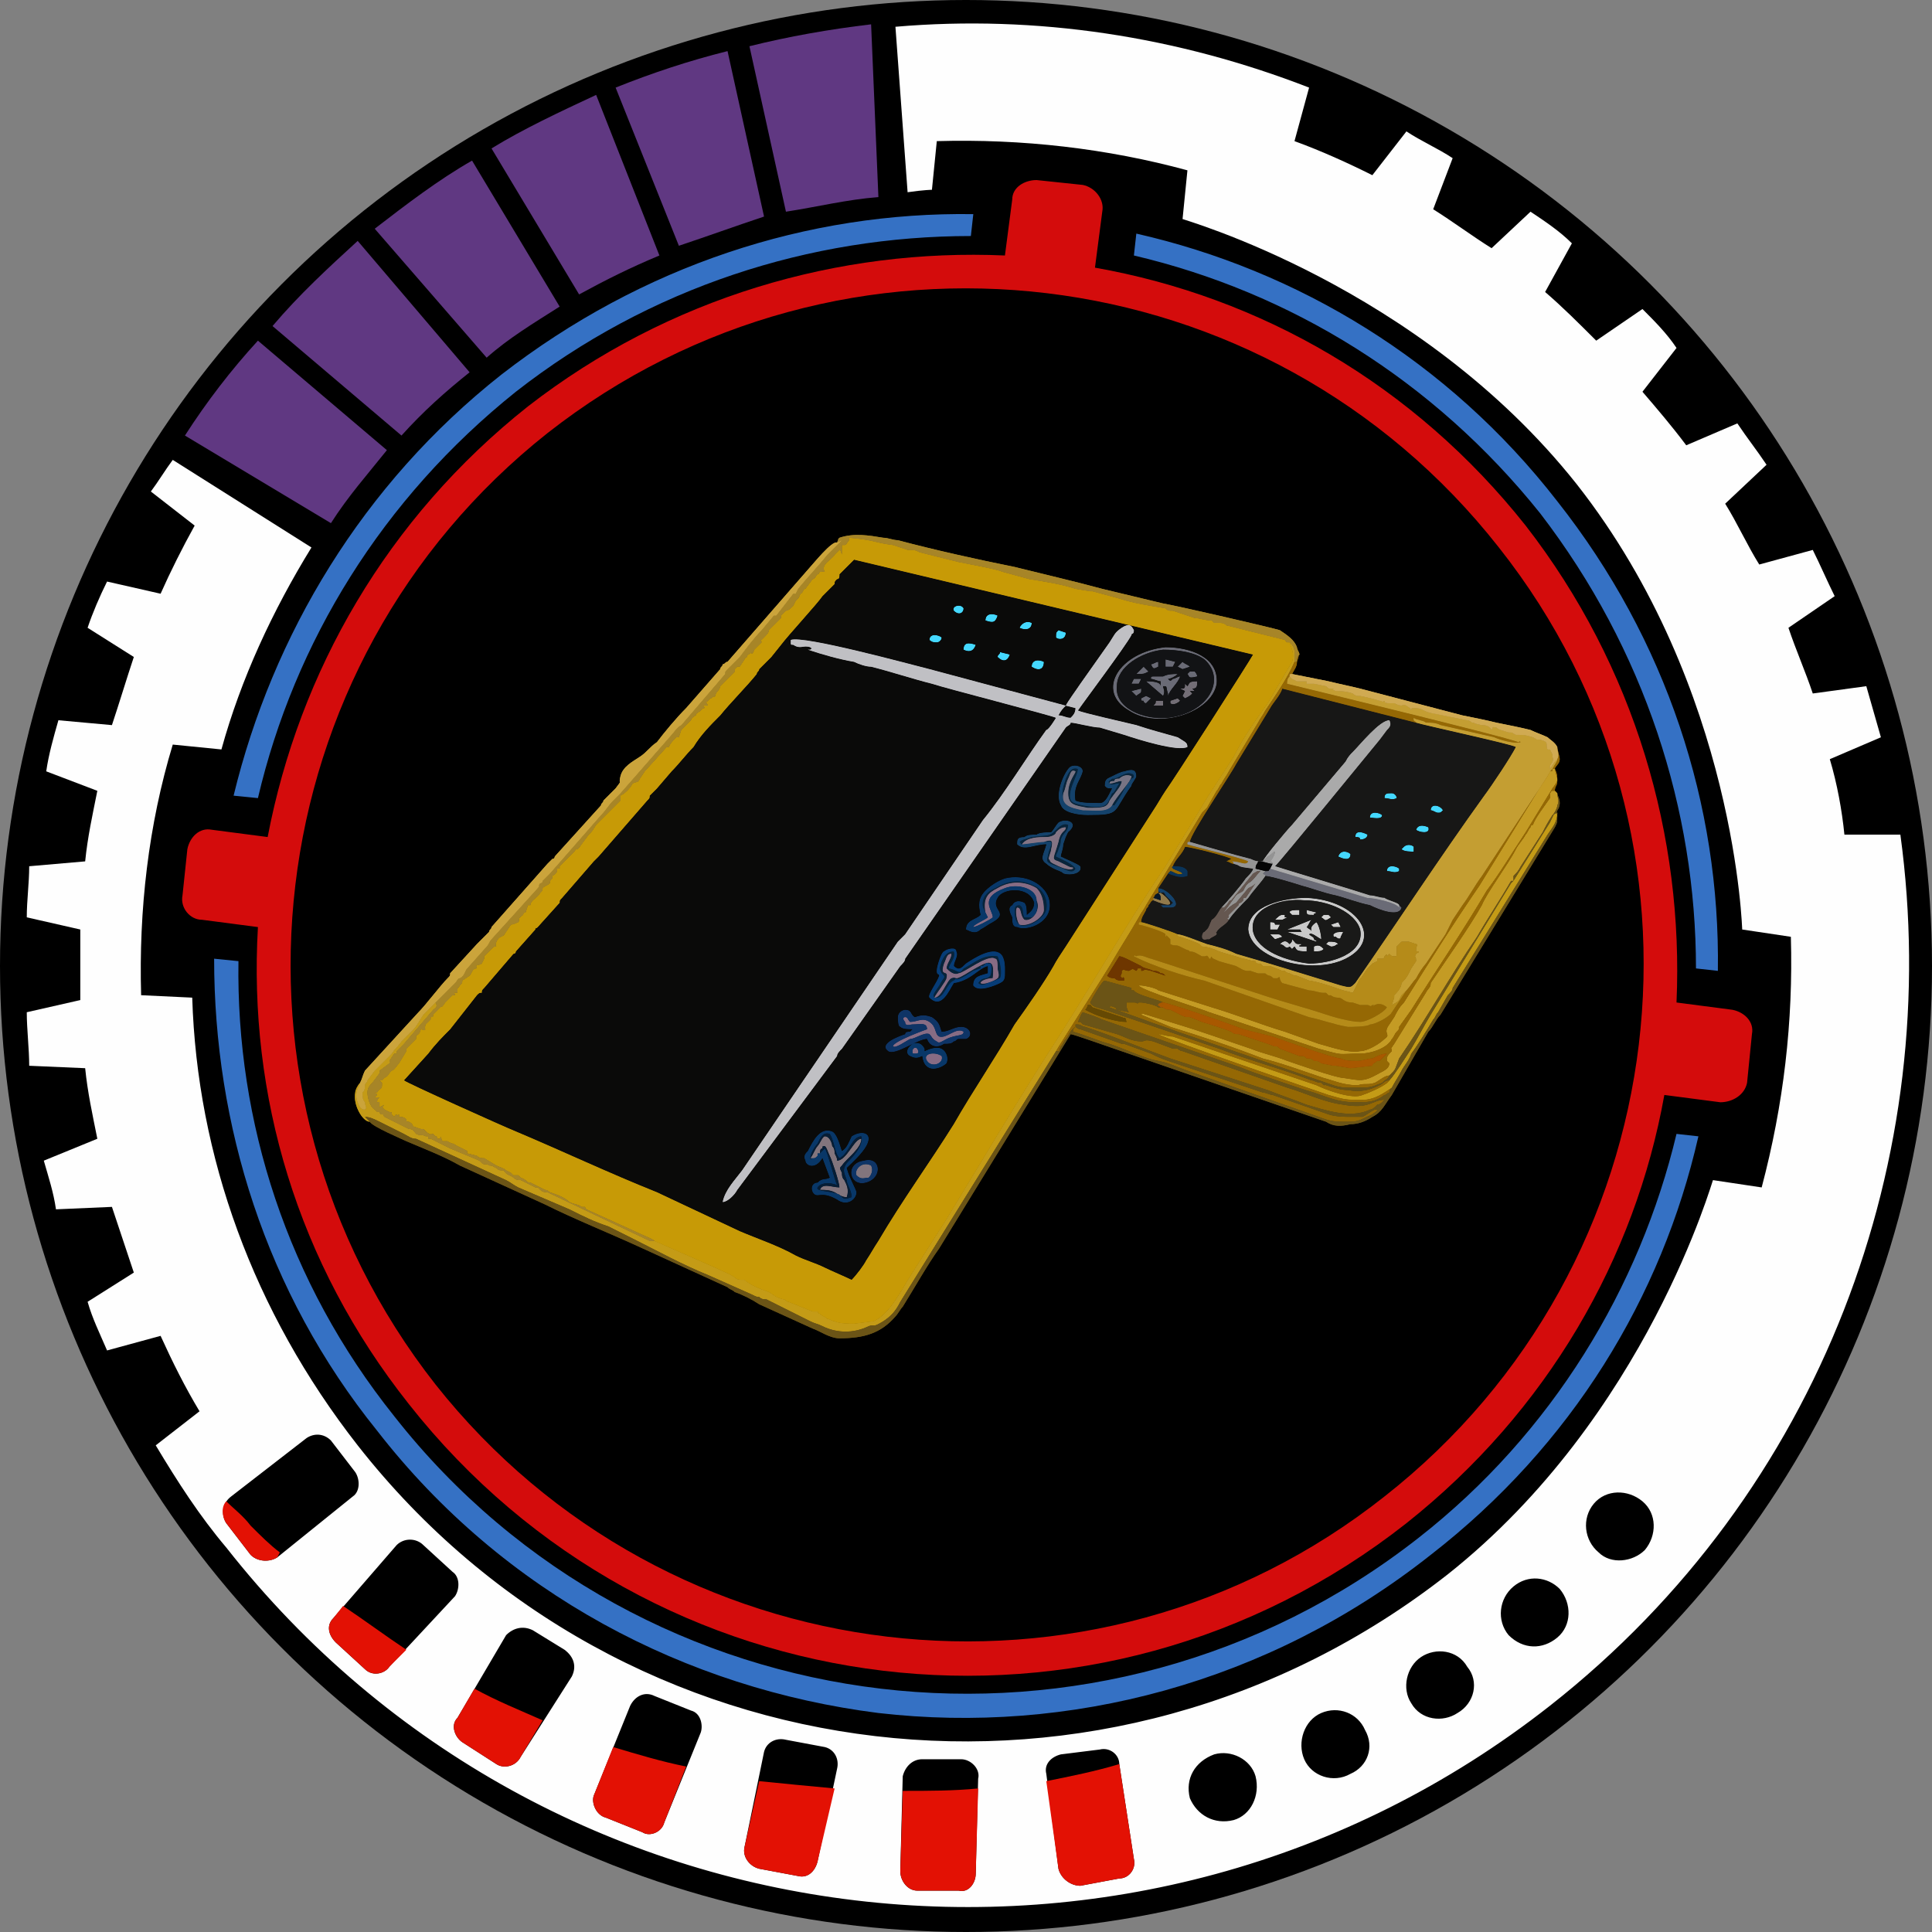 <?xml version="1.0" encoding="UTF-8"?>
<!DOCTYPE svg PUBLIC "-//W3C//DTD SVG 1.1//EN" "http://www.w3.org/Graphics/SVG/1.1/DTD/svg11.dtd">
<!-- Creator: CorelDRAW X8 -->
<svg xmlns="http://www.w3.org/2000/svg" xml:space="preserve" width="1000px" height="1000px" version="1.1" shape-rendering="geometricPrecision" text-rendering="geometricPrecision" image-rendering="optimizeQuality" fill-rule="evenodd" clip-rule="evenodd"
viewBox="0 0 794 794"
 xmlns:xlink="http://www.w3.org/1999/xlink">
 <rect x="0" y="0" width="794" height="794" fill="#808080" stroke="none"/>
 <g id="images">
  <circle fill="black" cx="397" cy="397" r="397"/>
  <path fill="#FEFEFE" d="M93 636c-11,-13 -20,-27 -29,-42l18 -14c-6,-10 -11,-20 -16,-31l-22 6c-3,-7 -6,-13 -8,-20l19 -12c-3,-9 -6,-18 -9,-27l-23 1c-1,-7 -3,-13 -5,-20l22 -9c-2,-10 -4,-19 -5,-29l-23 -1c0,-7 -1,-15 -1,-22l22 -5c0,-10 0,-19 0,-29l-22 -5c0,-7 1,-14 1,-21l23 -2c1,-10 3,-19 5,-29l-21 -8c1,-7 3,-14 5,-21l22 2c3,-9 6,-19 9,-28l-19 -12c2,-6 5,-13 8,-19l22 5c4,-9 9,-19 14,-28l-18 -14c3,-4 6,-9 9,-13l57 36c-16,26 -29,54 -37,83l-20 -2c-10,33 -14,68 -13,103l21 1c2,65 25,129 68,184 109,139 309,162 448,53 82,-65 109,-163 109,-162l20 3c9,-34 13,-68 12,-103l-20 -3c0,2 -2,-99 -68,-183 -65,-82 -163,-109 -162,-109l2 -20c-33,-9 -68,-13 -103,-12l-2 20c0,0 -3,0 -10,1l-5 -68c58,-5 116,4 170,25l-6 22c11,4 22,9 32,14l14 -18c6,4 13,7 19,11l-8 21c8,5 16,11 24,16l16 -15c6,4 12,8 17,13l-11 20c7,6 14,13 21,20l19 -13c5,5 10,10 14,16l-14 18c6,7 12,14 18,22l21 -9c4,6 8,11 12,17l-17 16c5,8 9,17 14,25l22 -6c3,6 6,13 9,19l-19 13c3,9 7,18 10,27l22 -3c2,7 4,14 6,21l-21 9c3,10 5,21 6,31l23 0c18,132 -32,270 -144,358 -168,132 -412,103 -544,-65zm396 103c-2,-8 2,-15 10,-18 7,-2 15,2 17,9 2,8 -2,16 -9,18 -8,2 -15,-2 -18,-9zm168 -101c-6,-5 -7,-14 -2,-20 5,-6 14,-6 20,-1 6,5 6,14 1,20 -5,5 -14,6 -19,1zm-37 34c-5,-6 -4,-15 2,-20 6,-5 14,-4 19,1 5,6 5,15 -1,20 -6,5 -14,5 -20,-1zm-40 28c-4,-6 -2,-15 4,-19 6,-4 15,-3 19,4 5,6 3,15 -4,19 -6,4 -15,3 -19,-4zm-44 23c-3,-7 0,-16 7,-19 7,-3 15,0 18,7 4,7 1,15 -6,18 -7,4 -16,1 -19,-6zm-433 -84l-10 -13c-2,-3 -2,-8 2,-11l31 -24c3,-2 7,-2 10,1l10 13c2,3 2,8 -1,10l-31 25c-3,2 -8,2 -11,-1zm357 133l-16 3c-4,0 -8,-3 -9,-7l-5 -39c-1,-4 2,-7 6,-8l16 -2c4,-1 8,2 8,6l6 39c1,4 -2,8 -6,8zm-66 5l-17 0c-4,0 -7,-4 -7,-8l1 -39c1,-4 4,-7 8,-7l16 0c4,0 8,4 7,8l-1 39c0,4 -3,8 -7,7zm-66 -6l-16 -3c-4,-1 -7,-5 -6,-9l8 -39c1,-4 5,-6 9,-5l16 3c4,1 6,5 5,9l-8 38c-1,4 -4,7 -8,6zm-64 -18l-15 -6c-4,-1 -6,-6 -5,-9l15 -37c2,-4 6,-6 10,-4l15 6c4,1 5,6 4,9l-15 37c-1,4 -6,6 -9,4zm-60 -28l-14 -9c-3,-2 -5,-7 -2,-10l20 -34c3,-3 7,-4 11,-2l13 8c4,3 5,7 3,11l-21 33c-2,4 -7,5 -10,3zm-54 -39l-12 -11c-3,-3 -4,-7 -1,-10l26 -30c3,-3 8,-3 11,0l12 11c3,2 3,7 1,10l-27 29c-2,3 -7,4 -10,1z"/>
  <path fill="#D40C0C" d="M168 577c-46,-58 -66,-127 -62,-196l-23 -3c-5,0 -9,-5 -8,-10l2 -19c1,-5 5,-9 10,-8l23 3c13,-68 49,-131 107,-177 58,-45 128,-65 196,-62l3 -23c0,-5 5,-8 10,-8l19 2c5,1 9,6 8,11l-3 23c68,12 131,48 177,106 45,58 65,128 62,196l23 3c5,1 9,5 8,10l-2 20c-1,5 -6,8 -11,8l-23 -3c-12,67 -48,130 -106,176 -127,100 -310,78 -410,-49zm11 -8c-95,-121 -74,-296 46,-391 121,-95 296,-74 391,47 95,120 74,295 -47,390 -120,95 -295,74 -390,-46z"/>
  <path fill="#3571C4" fill-rule="nonzero" d="M155 588c-46,-57 -67,-126 -67,-194l10 1c-1,66 20,132 64,187 51,65 124,103 200,112 76,9 156,-11 221,-62 55,-43 91,-103 106,-166l9 1c-15,66 -52,127 -110,172 -67,53 -149,74 -227,65 -79,-10 -154,-49 -206,-116zm-59 -261c16,-66 53,-128 110,-173 58,-45 126,-67 194,-66l-1 9c-66,0 -132,21 -187,64 -55,44 -91,103 -106,167l-10 -1zm371 -231c66,15 128,52 173,110 45,57 67,125 66,193l-9 -1c0,-65 -21,-131 -64,-187 -44,-55 -103,-91 -167,-106l1 -9z"/>
  <path fill="#E31104" d="M103 639c3,3 8,3 11,1l1 -2c-4,-3 -8,-7 -12,-11 -3,-4 -7,-7 -10,-10 -2,2 -2,6 0,9l10 13zm327 93l5 36c1,4 5,7 9,7l16 -3c4,0 7,-4 6,-8l-6 -39c-10,3 -20,5 -30,7zm-29 38l1 -35c-10,1 -20,1 -31,1l-1 33c0,4 3,8 7,8l17 0c4,1 7,-3 7,-7zm-65 -5l7 -30c-11,-1 -21,-2 -31,-3l-6 27c-1,4 2,8 6,9l16 3c4,1 7,-2 8,-6zm-63 -16l9 -23c-10,-2 -20,-5 -30,-8l-8 20c-1,3 1,8 5,9l15 6c3,2 8,0 9,-4zm-59 -27l9 -15c-9,-4 -19,-8 -28,-13l-7 12c-3,3 -1,8 2,10l14 9c3,2 8,1 10,-3zm-54 -37l7 -7c-9,-6 -17,-12 -26,-18l-4 5c-3,3 -2,7 1,10l12 11c3,3 8,2 10,-1z"/>
  <path id="interface-icon-galaxy-info-active" fill="#603882" d="M308 19l15 68c13,-2 25,-5 38,-6l-3 -71c-17,2 -34,5 -50,9zm-149 166l-53 -45c-11,12 -21,25 -30,39l60 36c7,-11 15,-20 23,-30zm-47 -51l53 45c9,-10 18,-18 28,-26l-46 -54c-12,11 -24,22 -35,35zm42 -40l46 53c9,-8 19,-14 30,-21l-36 -60c-14,8 -27,18 -40,28zm48 -33l36 60c11,-6 21,-11 33,-16l-26 -66c-15,7 -30,14 -43,22zm51 -25l26 65c12,-4 23,-8 35,-12l-15 -68c-16,4 -31,9 -46,15z"/>
  <g id="_866832656">
   <path fill="#D1D1D1" d="M540 389l0 2c2,0 3,0 4,-1 -1,-1 -2,-2 -4,-1z"/>
   <path fill="#D1D1D1" d="M545 388l2 1c2,0 2,-1 3,-1 -1,-1 -2,-1 -4,-1l-1 1z"/>
   <path fill="#D1D1D1" d="M548 384c0,1 0,1 1,1 1,1 2,1 2,0l1 -2c-2,0 -3,0 -4,1z"/>
   <path fill="#D1D1D1" d="M524 386l3 -1c-1,-1 -1,-1 -2,-1l-3 0c1,1 1,1 2,2z"/>
   <path fill="#D1D1D1" d="M522 382l3 0 1 -2c-1,0 -1,0 -1,0 0,0 -1,0 -1,0 0,-1 -1,-1 -2,-1l0 3z"/>
   <polygon fill="#D1D1D1" points="547,380 548,381 551,381 550,379 "/>
   <path fill="#D1D1D1" d="M543 377c2,1 1,2 4,0l-1 -1c-1,0 -1,0 -2,0l-1 1z"/>
   <path fill="#D1D1D1" d="M524 378l3 0 2 -1c-1,0 -1,0 -1,0l0 -1c-1,0 -1,0 -1,0 -1,0 -2,1 -3,2z"/>
   <path fill="#D1D1D1" d="M530 375l1 1 3 0 0 -2c-2,0 -4,0 -4,1z"/>
   <path fill="#44D8FF" d="M424 274c3,2 5,1 5,-2 -2,-1 -5,-1 -5,2z"/>
   <path fill="#44D8FF" d="M410 270c2,2 4,2 5,-1l-4 -1c0,1 -1,1 -1,2z"/>
   <path fill="#44D8FF" d="M396 267c2,1 4,1 5,-2 -3,-1 -5,-1 -5,2z"/>
   <path fill="#44D8FF" d="M434 262c1,1 4,1 4,-2l-3 -1c-1,1 -1,1 -1,3z"/>
   <path fill="#44D8FF" d="M382 263c1,1 2,1 3,1 1,0 2,-1 2,-2 -1,-1 -5,-2 -5,1z"/>
   <path fill="#44D8FF" d="M419 258c2,1 5,1 5,-2 -2,-1 -4,0 -5,2z"/>
   <path fill="#44D8FF" d="M405 255c3,1 4,1 5,-2 -2,-1 -5,-1 -5,2z"/>
   <path fill="#44D8FF" d="M575 357c-1,-1 -5,-2 -5,1 2,0 3,1 5,0l0 -1z"/>
   <path fill="#44D8FF" d="M550 352c2,1 5,2 5,-1 -1,-1 -4,-2 -5,1z"/>
   <path fill="#44D8FF" d="M392 251c2,2 4,1 4,-1 -1,-2 -5,-1 -4,1z"/>
   <path fill="#44D8FF" d="M576 349c1,1 4,1 5,1l0 -2c-1,-1 -3,-1 -4,0l-1 1z"/>
   <path fill="#44D8FF" d="M557 344c1,0 2,0 2,1 2,0 3,-1 3,-2 -2,-1 -5,-2 -5,1z"/>
   <path fill="#44D8FF" d="M582 341c1,1 6,2 5,-1 0,0 -4,-2 -5,1z"/>
   <path fill="#44D8FF" d="M563 336c1,0 5,1 5,-1 -1,-1 -5,-2 -5,1z"/>
   <path fill="#44D8FF" d="M588 333c1,0 2,1 3,1 1,0 1,0 2,-1 -1,-2 -5,-3 -5,0z"/>
   <path fill="#44D8FF" d="M569 328c2,0 3,1 5,0 0,-1 -1,-2 -2,-2 -2,0 -3,0 -3,2z"/>
   <path fill="#736E76" d="M490 283c2,0 2,-1 2,-3 -4,0 -3,1 -4,2 0,0 0,0 -1,-1 0,2 0,2 -2,2l2 1 -1 2 1 1c2,-1 2,-1 3,-2 -1,-1 0,0 -1,-1l2 0 -1 -1z"/>
   <path fill="#736E76" d="M481 289c1,1 3,0 4,-1l-1 -1 -3 1 0 1z"/>
   <path fill="#736E76" d="M475 288c0,1 0,1 -1,2l4 0 0 -2 -3 0z"/>
   <path fill="#08243A" d="M384 410c1,-2 5,-7 5,-8 1,-4 -3,0 -1,-6 1,-2 1,-4 3,-4 0,2 -2,4 -2,6 1,1 3,3 5,2 2,0 12,-8 15,-6 1,0 1,2 1,4 0,1 1,3 0,4 -1,1 -6,3 -7,2 0,-1 3,-2 5,-2 1,-9 -2,-7 -9,-3 -8,5 -5,2 -8,3 -2,1 -4,8 -7,8zm26 -17c-6,-1 -10,3 -14,5 -1,1 -1,2 -3,1 0,0 -2,-1 -3,-1 0,-2 3,-4 2,-7 -3,0 -4,2 -5,4 -1,3 -1,3 0,5 2,2 1,1 -1,5 -2,3 -3,4 -2,5 4,1 5,-6 8,-7 2,-2 -1,2 8,-4l3 -1c0,0 0,0 0,-1 0,0 0,0 0,0l1 0c2,-2 2,-1 2,-1 1,0 1,0 1,0 0,-1 1,2 0,5 -2,2 -3,0 -5,3 1,1 2,1 4,0 3,-1 3,-1 5,-2 1,-2 0,-7 -1,-9z"/>
   <path fill="#08243A" d="M437 326c1,-2 1,-4 2,-6 1,-2 1,-4 3,-3 0,1 -3,4 -3,9 0,5 3,5 8,6 6,0 8,0 9,-3 2,-3 5,-6 5,-8 -2,0 -3,1 -5,1 0,-1 1,-1 2,-1 0,-1 1,-1 2,-1 1,-1 3,-2 5,-1 0,2 -6,8 -8,12 1,0 0,0 1,0l2 -3c3,-5 2,-4 5,-8 0,0 1,0 1,-1 0,0 0,-1 -1,-1 -2,-1 -4,1 -7,2l-1 0c-1,1 -2,1 -1,2 1,1 2,0 4,0 -1,1 -2,4 -3,4 -2,4 -1,7 -12,5 -4,-1 -6,-1 -5,-6 1,-4 3,-7 3,-9 -3,-1 -4,2 -5,4 -1,3 -2,6 -1,9 0,-1 0,-3 0,-3z"/>
   <path fill="#08243A" d="M405 375c-1,-6 1,-8 5,-10 5,-3 11,-3 16,0 2,2 3,5 3,9 0,3 -6,7 -10,6 -1,-1 -2,-6 -1,-7 2,0 1,3 3,5 3,1 7,-4 5,-8 0,3 1,5 -2,7 -1,0 -2,0 -3,0 -1,-2 0,-4 -2,-5 -2,0 -2,1 -2,3 0,0 0,3 1,4 2,4 11,-1 12,-5 1,-5 -2,-9 -5,-10 -6,-3 -11,-2 -16,1 -3,1 -6,4 -5,8l1 2c0,0 0,0 0,0z"/>
   <path fill="#08243A" d="M420 347c2,-3 7,-3 10,-3 2,0 4,-1 4,-2 1,-1 2,-2 4,-2 0,2 -2,1 -3,6 -2,7 -3,7 0,8 2,1 2,1 4,2 2,1 2,0 2,1 -2,1 -6,-1 -8,-2 -2,-1 -1,-1 -2,-2 0,-1 1,-3 1,-4 1,-4 0,-4 -3,-3 0,0 0,0 1,0 2,0 3,-1 1,4 -1,5 -2,4 6,7 2,1 4,2 5,0 -1,-2 -6,-4 -8,-5 0,-1 1,-2 1,-3 1,-2 1,-3 1,-4 1,-3 3,-3 3,-6 -2,-1 -4,1 -5,2 -3,3 -3,2 -10,3 -3,1 -4,1 -5,2 1,1 0,1 1,1z"/>
   <path fill="#876C84" d="M405 375l1 2c-1,1 -6,3 -6,4 1,0 7,-3 8,-4 0,-3 -6,-8 5,-12 5,-2 13,0 13,5 2,4 -2,9 -5,8 -2,-2 -1,-5 -3,-5 -1,1 0,6 1,7 4,1 10,-3 10,-6 0,-4 -1,-7 -3,-9 -5,-3 -11,-3 -16,0 -4,2 -6,4 -5,10z"/>
   <path fill="#876C84" d="M384 410c3,0 5,-7 7,-8 3,-1 0,2 8,-3 7,-4 10,-6 9,3 -2,0 -5,1 -5,2 1,1 6,-1 7,-2 1,-1 0,-3 0,-4 0,-2 0,-4 -1,-4 -3,-2 -13,6 -15,6 -2,1 -4,-1 -5,-2 0,-2 2,-4 2,-6 -2,0 -2,2 -3,4 -2,6 2,2 1,6 0,1 -4,6 -5,8z"/>
   <path fill="#876C84" d="M382 420c-3,-2 -5,0 -8,0 -1,-1 -1,-2 -2,-2 -1,0 -1,1 0,2 0,2 2,1 3,1 3,0 6,-1 6,2 0,0 -14,5 -14,7 1,1 5,-2 7,-3 2,0 6,-3 8,-2 1,1 1,2 3,3 1,1 2,0 4,-1 4,-2 7,-1 7,-3 -3,-2 -7,3 -10,2 -2,-1 -1,-4 -4,-6z"/>
   <path fill="#876C84" d="M387 434c-3,-2 -8,-1 -6,2 2,3 7,1 6,-2z"/>
   <path fill="#876C84" d="M375 432c0,1 0,1 1,1 1,0 2,0 1,-2 -1,-1 -2,0 -2,1z"/>
   <path fill="#C9C9C9" d="M515 383c-2,-10 12,-14 21,-13 10,0 21,5 23,12 2,10 -12,14 -21,14 -9,-1 -21,-5 -23,-13zm-2 -1c1,12 26,19 40,12 16,-8 5,-24 -16,-25 -9,0 -24,3 -24,13z"/>
   <path fill="#C9C9C9" d="M529 382l5 0c1,0 0,0 1,1 -1,0 -4,0 -6,0l12 4c0,-1 0,0 -1,-1 0,-1 -1,-1 -2,-2 1,-1 3,1 5,2 0,-2 -1,-6 -2,-7 -3,2 -2,3 -2,4 0,-1 -1,-1 -2,-2 0,0 0,0 0,0 1,-1 1,-2 2,-3l-10 4z"/>
   <path fill="#C9C9C9" d="M530 388c-1,-1 -2,-2 -4,0 1,0 2,1 2,1 1,1 2,0 2,0l1 1 1 -1c1,1 0,2 5,2l0 -2 -3 0c0,-1 0,0 1,-1 -3,0 -2,0 -4,-2 0,1 0,1 -1,2z"/>
   <path fill="#C9C9C9" d="M540 376c0,-1 0,0 1,-1l-4 -1c0,2 0,2 3,2z"/>
   <path fill="#82757D" d="M333 476c1,0 0,0 1,0 1,0 1,0 2,-1 0,0 0,0 0,-1 1,0 1,0 1,0 0,-1 0,-2 1,-2 0,-1 0,-1 1,-1 1,1 1,2 2,4 1,2 4,11 4,13 -3,0 -7,-2 -8,1 2,0 4,0 6,1 2,1 3,2 5,2 1,-3 0,-5 -1,-7 -1,-1 -1,-2 -1,-3 -1,-2 -1,-2 0,-3 2,-3 8,-7 8,-11 -3,0 -6,9 -10,9 0,-1 0,-1 -1,-3 0,-1 0,-2 -1,-3 0,-1 -1,-4 -3,-4 -1,0 -2,3 -3,4 -1,1 -2,4 -3,5z"/>
   <path fill="#82757D" d="M358 479c-4,-2 -7,2 -6,4 2,2 3,1 5,1 1,-1 2,-3 1,-5z"/>
   <path fill="#14426B" d="M457 331c-2,3 -7,2 -12,2 -5,-1 -9,-2 -8,-7 0,0 0,2 0,3 -1,-3 0,-6 1,-9 1,-2 2,-5 5,-4 0,2 -2,5 -3,9 -1,5 1,5 5,6 11,2 10,-1 12,-5 1,0 2,-3 3,-4 -2,0 -3,1 -4,0 -1,-1 0,-1 1,-2l1 0c3,-1 5,-3 7,-2 1,0 1,1 1,1 0,1 -1,1 -1,1 -3,4 -2,3 -5,8l-2 3c-1,0 0,0 -1,0zm-3 -8c1,1 1,1 3,1 -2,4 -3,6 -5,6 -3,0 -8,0 -10,-1 -1,-6 2,-8 3,-12 0,-2 -3,-3 -5,-2 -2,1 -7,11 -4,16 1,3 7,4 11,4 14,0 10,-1 18,-12 0,-1 2,-3 2,-4 0,-3 -2,-3 -5,-2 -1,0 -3,1 -5,2 -2,1 -3,1 -3,4z"/>
   <path fill="#14426B" d="M429 346c-2,0 -8,1 -9,1 -1,0 0,0 -1,-1 1,-1 2,-1 5,-2 7,-1 7,0 10,-3 1,-1 3,-3 5,-2 0,3 -2,3 -3,6 0,1 0,2 -1,4 0,1 -1,2 -1,3 2,1 7,3 8,5 -1,2 -3,1 -5,0 -8,-3 -7,-2 -6,-7 2,-5 1,-4 -1,-4 -1,0 -1,0 -1,0zm-11 1c3,3 7,0 12,0 -1,4 -3,6 0,8 1,1 3,2 3,2 2,1 3,1 4,2 3,1 8,0 7,-3 -1,-1 -6,-3 -8,-4 0,-1 1,-3 1,-5 1,-3 1,-3 2,-5 5,-4 -1,-6 -4,-4 -1,1 -2,3 -3,4 -1,0 -5,0 -6,1 -2,0 -4,0 -5,1 -3,0 -3,1 -3,3z"/>
   <path fill="#14426B" d="M476 366c0,1 0,0 1,1 1,0 1,-1 2,1 1,1 2,2 3,3l-1 1c-1,0 -3,0 -4,0 1,1 0,0 1,1 0,0 1,0 1,0 1,0 2,0 2,0 6,0 -1,-8 -5,-8l0 1z"/>
   <path fill="#6A6B76" d="M520 358l-1 1c1,1 1,0 1,1 2,0 12,3 15,4 4,1 9,3 14,4 4,1 9,3 14,4 4,2 12,5 13,1l-1 -1c0,2 0,1 0,1 -1,-2 -10,-4 -13,-4l-40 -12c-1,1 0,1 -2,1z"/>
   <path fill="#6A6B76" d="M478 267c6,0 13,1 17,4 9,8 2,22 -15,24 -10,1 -22,-4 -21,-13 0,-8 10,-14 19,-15zm1 -1c-19,2 -29,18 -15,26 12,8 34,1 36,-11 1,-11 -11,-15 -21,-15z"/>
   <path fill="#6A6B76" d="M480 279c1,0 3,-1 4,-2 -2,0 -4,0 -6,1 -1,0 -2,0 -3,0 -2,0 -2,0 -2,1 1,0 3,1 4,1 0,0 0,1 0,2 0,-1 -1,-2 -6,-2l7 6c1,-2 0,-3 0,-4 2,0 1,0 2,3 0,1 0,0 0,1 1,-3 4,-5 5,-8 -1,0 -2,1 -3,1 -1,1 -1,1 -2,0z"/>
   <path fill="#6A6B76" d="M488 277c1,1 0,2 4,1 0,-1 -1,-2 -1,-2 -1,0 -1,0 -2,0l-1 1z"/>
   <path fill="#6A6B76" d="M467 286c1,-1 2,-1 2,-2l0 -1 -4 1 2 2z"/>
   <path fill="#6A6B76" d="M469 279c-1,0 -2,0 -3,0l-1 2 3 0 1 -2z"/>
   <polygon fill="#6A6B76" points="479,274 482,274 483,272 479,271 "/>
   <path fill="#6A6B76" d="M467 277c3,0 3,0 5,-1 -1,-1 -1,-1 -2,-2 -1,1 -2,2 -3,3z"/>
   <path fill="#6A6B76" d="M484 274l2 1 3 -1c-1,-1 -2,-1 -3,-2l-2 2z"/>
   <path fill="#6A6B76" d="M473 287l-2 -1 -2 1c0,1 0,1 1,1 0,1 1,1 1,1l2 -2z"/>
   <path fill="#6A6B76" d="M473 273c1,2 1,2 3,1l0 -2c-1,0 -2,1 -3,1z"/>
   <path fill="#0E3466" d="M372 418c1,0 1,1 2,2 3,0 5,-2 8,0 3,2 2,5 4,6 3,1 7,-4 10,-2 0,2 -3,1 -7,3 -2,1 -3,2 -4,1 -2,-1 -2,-2 -3,-3 -2,-1 -6,2 -8,2 -2,1 -6,4 -7,3 0,-2 14,-7 14,-7 0,-3 -3,-2 -6,-2 -1,0 -3,1 -3,-1 -1,-1 -1,-2 0,-2zm3 5c0,0 0,0 -1,1 -1,0 -2,0 -2,1 -3,1 -11,4 -7,7 3,2 12,-5 16,-5 1,3 4,4 7,2 2,0 3,0 4,-1 1,0 1,-1 2,-1 1,0 2,0 3,0 3,-1 2,-5 -2,-5 -3,0 -5,2 -8,2 -1,-3 -1,-4 -4,-6 -3,-1 -4,-1 -7,0 -2,-1 -1,-3 -4,-3 -1,0 -3,1 -3,3 0,1 0,4 1,4 1,1 3,1 5,1z"/>
   <path fill="#0E3466" d="M358 479c1,2 0,4 -1,5 -2,0 -3,1 -5,-1 -1,-2 2,-6 6,-4zm-3 -2c-8,1 -6,11 1,9 7,-2 6,-11 -1,-9z"/>
   <path fill="#083768" d="M405 375c0,0 0,0 0,0l-1 -2c-1,-4 2,-7 5,-8 5,-3 10,-4 16,-1 3,1 6,5 5,10 -1,4 -10,9 -12,5 -1,-1 -1,-4 -1,-4 0,-2 0,-3 2,-3 2,1 1,3 2,5 1,0 2,0 3,0 3,-2 2,-4 2,-7 0,-5 -8,-7 -13,-5 -11,4 -5,9 -5,12 -1,1 -7,4 -8,4 0,-1 5,-3 6,-4l-1 -2zm-2 1c-2,2 -6,2 -6,6 2,1 4,2 6,0 2,-1 3,-2 5,-3 7,-4 -1,-5 2,-10 2,-4 13,-5 15,2 0,3 -2,4 -3,5 0,-2 0,-4 -1,-5 -2,-1 -4,-1 -5,1 -2,1 -1,3 0,5 0,2 0,4 2,4 4,2 16,-2 13,-12 -2,-6 -10,-10 -18,-8 -3,1 -6,3 -8,5 -3,3 -3,6 -2,10z"/>
   <path fill="#083768" d="M337 474c0,0 0,0 -1,0 0,1 0,1 0,1 -1,1 -1,1 -2,1 -1,0 0,0 -1,0 -1,0 2,1 0,0 0,-2 2,-5 3,-6 1,-2 2,-5 5,-4 2,3 2,8 4,10 4,-2 5,-9 9,-9 1,4 -4,9 -6,11 -2,3 -1,4 0,7 0,2 2,4 2,7 -3,1 -3,1 -5,-1 -4,-2 -12,-1 -8,-4 2,-1 4,-1 7,0 -1,-2 -4,-14 -5,-15 -1,1 -1,1 -2,2zm1 2l3 8c-2,1 -3,0 -5,2 -2,0 -3,2 -2,4 2,3 3,-1 10,3 4,3 8,0 8,-3 0,-1 -3,-6 -4,-10 2,-2 9,-8 9,-12 0,-3 -4,-3 -7,-1 -1,2 -2,5 -4,6 -1,-3 -2,-7 -4,-8 -5,-2 -8,4 -10,8 -1,1 -2,2 -1,4 0,2 4,4 7,-1z"/>
   <path fill="#083768" d="M387 434c1,3 -4,5 -6,2 -2,-3 3,-4 6,-2zm-12 -2c0,-1 1,-2 2,-1 1,2 0,2 -1,2 -1,0 -1,0 -1,-1zm4 2c1,8 8,5 10,3 1,-2 0,-5 -2,-6 -2,-1 -5,0 -7,1l0 -1c0,0 0,0 0,0 -3,-6 -10,1 -6,3 2,1 3,1 5,0z"/>
   <path fill="#C49B24" d="M571 442c3,-3 2,-2 4,-7 11,-16 21,-34 32,-50 4,-7 10,-16 14,-23 0,0 0,0 1,0l0 -2c1,-1 2,-2 3,-4l9 -14c1,-2 2,-4 4,-7 1,-1 2,-3 2,-4 1,-2 0,-3 0,-5l-1 -1c-2,0 -1,0 -2,1 0,1 0,1 0,2 -2,3 -6,8 -7,11 -1,0 -1,1 -1,1 -1,1 -1,2 -2,3 -1,2 -3,4 -4,6 -3,6 -12,18 -14,23 -5,9 -15,23 -21,32 0,2 -1,2 -2,4l-13 21c-2,3 -1,1 -1,3 -1,1 -2,2 -2,3 0,0 0,1 0,1l1 1c0,2 -2,3 -4,4 -7,4 -8,3 -15,2 -3,0 -20,-6 -23,-7 -5,-2 -10,-3 -15,-5 -9,-3 -20,-7 -30,-10l-13 -4c-1,0 -1,-1 -2,0l12 5c13,4 25,8 38,13 8,2 16,5 25,8 4,1 8,3 14,3 3,-1 4,0 7,-1 2,-1 4,-3 6,-3z"/>
   <path fill="#C49B24" d="M639 316l0 0c-1,0 0,0 -1,0 0,1 0,1 -1,1l-29 47c-11,16 -21,32 -31,48 -2,2 -3,4 -4,6l-2 3c-3,4 1,4 -2,6 -2,2 -7,5 -10,5 -5,1 -13,-2 -17,-3l-14 -5c-10,-3 -20,-7 -30,-10l-22 -7c-1,-1 -6,-2 -7,-2 -1,0 0,0 -1,0 1,2 27,10 29,11l45 15c11,3 7,2 17,2 4,0 11,-2 13,-6 1,-1 1,-2 2,-3 1,-1 1,-1 1,-2l5 -7c10,-16 21,-32 31,-49 6,-8 10,-15 16,-24l11 -18c3,-4 2,-3 1,-8z"/>
   <path fill="#C49B16" d="M269 510c-1,0 -1,0 -1,0 -1,0 -1,0 -1,0l-42 -20c-1,0 -2,0 -3,-1 -1,-1 0,0 -1,-1 -1,0 0,0 -1,0l-6 -3c-1,0 -2,0 -3,-1 -1,-1 -3,-1 -4,-3 -2,0 -2,0 -3,-1 -1,0 -1,-1 -3,-1 -1,-1 -2,0 -3,-1 -1,-1 0,0 -1,-1l-12 -5c0,0 0,0 0,0l-8 -4c0,0 0,0 -1,0 0,0 0,0 0,-1l-1 0c-2,-1 -2,0 -4,-1 -1,-1 -1,-2 -3,-2l-10 -5c-1,-1 0,-1 -1,-1 0,0 -1,0 -1,-1l-1 0c0,0 0,0 0,0 -1,-1 0,0 -1,-1 -2,-1 -3,-5 -3,-7 0,-2 1,-3 2,-4l3 -4c0,-1 0,-1 0,-1l4 -3c1,-1 0,0 0,-1l2 -3c0,0 1,0 1,0l0 -1c1,-1 2,-2 3,-3l12 -14c0,0 0,0 0,0 1,-1 2,-1 1,-3l-5 5c-2,3 -3,5 -4,6l-1 1c-2,2 -3,3 -4,4 -3,4 -2,2 -4,5 0,0 0,0 0,0 0,0 0,0 0,0l-2 2c-3,3 -2,2 -5,5l-3 4c0,1 -1,1 -1,2 0,1 0,2 -1,3 0,2 0,3 1,4 0,2 1,2 0,3 -1,0 -1,0 -2,-1 -3,-5 -1,-7 0,-10 -1,1 -2,3 -2,4 -1,5 3,12 6,12 0,0 0,0 0,0 -1,-1 -1,-1 -2,-2 2,0 4,1 6,2l10 5c2,1 3,2 5,2l37 17c2,1 3,2 5,3 7,3 14,6 21,9 6,3 10,5 16,7l10 5c10,5 21,11 31,15l18 8c2,1 2,1 3,1 1,1 2,1 3,1l18 9c2,1 3,1 5,2 6,3 13,3 19,0 3,-1 1,1 6,-2 3,-2 5,-4 7,-8l64 -103c1,-2 19,-30 22,-35 4,-7 8,-13 12,-20 1,-2 2,-3 3,-5l23 -38c1,-1 1,-1 2,-2l4 -7c1,-1 1,-2 2,-3 1,-2 2,-3 3,-5l12 -20c1,-2 2,-3 3,-5 4,-6 9,-13 12,-20l0 -4c0,-2 -1,-3 -2,-4 1,3 2,5 1,8l-10 17c-5,7 -10,14 -14,22 -5,8 -10,15 -14,22l-14 23c-17,25 -32,52 -49,78 -14,22 -27,44 -41,67l-14 22c-4,6 -9,17 -16,20l-8 1c-2,0 -6,0 -8,-1 -1,0 -2,-1 -3,-1 -1,-1 -2,-1 -3,-2 -2,-1 0,0 -1,-1 -1,0 -2,0 -2,0l-10 -4c-1,0 -1,-1 -2,-1 -4,-1 -4,-2 -6,-3 -3,-1 -8,-3 -10,-5 -2,0 -3,0 -4,-1 -3,-2 -4,-2 -8,-4l-25 -11z"/>
   <path fill="#C49B16" d="M571 444c-1,2 -8,5 -11,6 -4,2 -15,-2 -19,-4l-59 -20c-2,0 -5,-1 -6,-1l0 0c3,2 64,23 70,25 7,2 7,2 14,2 5,0 9,-3 12,-5 1,-2 3,-5 4,-7 1,-2 3,-4 4,-7 3,-4 6,-9 9,-14 1,-1 1,-2 2,-3l4 -7c1,-1 2,-2 2,-3l39 -63c2,-3 4,-5 4,-9 -2,1 -1,0 -3,4l-15 24c0,0 -1,1 -1,1l-33 54c-3,5 -5,9 -8,14 -2,3 -7,11 -9,13z"/>
   <path fill="#0A0A09" d="M355 477c7,-2 8,7 1,9 -7,2 -9,-8 -1,-9zm-17 -1c-3,5 -7,3 -7,1 -1,-2 0,-3 1,-4 2,-4 5,-10 10,-8 2,1 3,5 4,8 2,-1 3,-4 4,-6 3,-2 7,-2 7,1 0,4 -7,10 -9,12 1,4 4,9 4,10 0,3 -4,6 -8,3 -7,-4 -8,0 -10,-3 -1,-2 0,-4 2,-4 2,-2 3,-1 5,-2l-3 -8zm41 -42c-2,1 -3,1 -5,0 -4,-2 3,-9 6,-3 0,0 0,0 0,0l0 1c2,-1 5,-2 7,-1 2,1 3,4 2,6 -2,2 -9,5 -10,-3zm9 -5c-3,2 -6,1 -7,-2 -4,0 -13,7 -16,5 -4,-3 4,-6 7,-7 0,-1 1,-1 2,-1 1,-1 1,-1 1,-1 -2,0 -4,0 -5,-1 -1,0 -1,-3 -1,-4 0,-2 2,-3 3,-3 3,0 2,2 4,3 3,-1 4,-1 7,0 3,2 3,3 4,6 3,0 5,-2 8,-2 4,0 5,4 2,5 -1,0 -2,0 -3,0 -1,0 -1,1 -2,1 -1,1 -2,1 -4,1zm-2 -28c0,-1 -1,0 -1,-2 0,-2 2,-8 3,-8 1,-1 5,-2 5,0 1,2 -1,4 -1,6 2,2 3,1 5,-1 3,-2 12,-8 15,-3 1,2 1,4 1,6 0,3 0,4 -2,5 -2,1 -9,4 -11,1 0,-4 3,-4 6,-5l0 -3c-4,1 -7,6 -14,7 -2,3 -5,11 -10,6 -1,-1 3,-6 4,-9zm17 -25c-1,-4 -1,-7 2,-10 2,-2 5,-4 8,-5 8,-2 16,2 18,8 3,10 -9,14 -13,12 -2,0 -2,-2 -2,-4 -1,-2 -2,-4 0,-5 1,-2 3,-2 5,-1 1,1 1,3 1,5 1,-1 3,-2 3,-5 -2,-7 -13,-6 -15,-2 -3,5 5,6 -2,10 -2,1 -3,2 -5,3 -2,2 -4,1 -6,0 0,-4 4,-4 6,-6zm15 -29c0,-2 0,-3 3,-3 1,-1 3,-1 5,-1 1,-1 5,-1 6,-1 1,-1 2,-3 3,-4 3,-2 9,0 4,4 -1,2 -1,2 -2,5 0,2 -1,4 -1,5 2,1 7,3 8,4 1,3 -4,4 -7,3 -1,-1 -2,-1 -4,-2 0,0 -2,-1 -3,-2 -3,-2 -1,-4 0,-8 -5,0 -9,3 -12,0zm36 -24c0,-3 1,-3 3,-4 2,-1 4,-2 5,-2 3,-1 5,-1 5,2 0,1 -2,3 -2,4 -8,11 -4,12 -18,12 -4,0 -10,-1 -11,-4 -3,-5 2,-15 4,-16 2,-1 5,0 5,2 -1,4 -4,6 -3,12 2,1 7,1 10,1 2,0 3,-2 5,-6 -2,0 -2,0 -3,-1zm25 -57c10,0 22,4 21,15 -2,12 -24,19 -36,11 -14,-8 -4,-24 15,-26zm-55 8c0,-3 3,-3 5,-2 0,3 -2,4 -5,2zm-14 -4c0,-1 1,-1 1,-2l4 1c-1,3 -3,3 -5,1zm-14 -3c0,-3 2,-3 5,-2 -1,3 -3,3 -5,2zm-14 -4c0,-3 4,-2 5,-1 0,1 -1,2 -2,2 -1,0 -2,0 -3,-1zm52 -1c0,-2 0,-2 1,-3l3 1c0,3 -3,3 -4,2zm4 28c1,-2 4,-6 6,-9l12 -17c2,-3 2,-4 5,-6 3,-2 4,-1 5,1 0,2 -1,1 -1,2 -2,4 -20,28 -22,31 2,1 20,5 24,6 6,2 10,3 17,5 3,2 4,2 4,4 -4,2 -20,-3 -26,-5l-10 -3c-3,0 -10,-2 -12,-2 0,1 -1,1 -2,2l-66 95c0,1 -1,2 -2,3l-24 34c-1,1 -2,2 -2,3l-41 55c-1,2 -4,5 -6,5 1,-5 5,-9 8,-13l64 -94c1,-1 2,-2 3,-3l32 -47c9,-11 18,-26 26,-37 1,0 4,-5 4,-5 -2,-1 -45,-12 -51,-14 -8,-2 -17,-5 -25,-7 -2,0 -5,-1 -7,-2 -6,-1 -13,-3 -19,-5 1,0 1,0 1,0 1,-1 1,0 0,-1 -3,-1 -4,1 -7,-1 -1,0 -1,0 -1,-1 0,-2 0,0 0,-1 5,-2 49,10 57,12l56 15c-1,1 -2,2 -3,4 2,0 3,1 5,1 1,-1 2,-2 2,-4l-4 -1zm-19 -32c1,-2 3,-3 5,-2 0,3 -3,3 -5,2zm-14 -3c0,-3 3,-3 5,-2 -1,3 -2,3 -5,2zm-13 -4c-1,-2 3,-3 4,-1 0,2 -2,3 -4,1zm-42 275c2,-2 5,-6 6,-8 2,-3 3,-5 5,-8 10,-17 21,-32 31,-48 8,-14 17,-27 25,-41 5,-7 12,-17 16,-24 1,-2 3,-5 5,-8l36 -56c2,-3 3,-5 5,-8 3,-4 35,-54 36,-56l-164 -39 -6 6c0,1 0,2 -1,2 -1,1 -1,1 -1,2l-5 5c-2,3 -14,16 -17,20l-4 5c-1,1 -1,1 -2,2l-3 3c0,1 -1,1 -1,2 -4,5 -11,12 -15,17 -4,4 -8,8 -11,13 -3,3 -6,7 -9,10l-6 7c0,0 0,0 -1,1 -1,1 -1,1 -2,2 0,1 0,1 -1,2l-20 23c-1,1 -1,1 -2,2l-13 15c-1,1 -1,1 -1,2l-9 10c-1,1 -1,0 -1,1l-8 9c0,1 -1,1 -1,1l-12 14c-1,1 -1,1 -1,2 -1,0 -1,0 -2,1l-11 14c-3,3 -6,6 -9,10l-10 11c1,1 41,19 46,21 19,8 38,17 58,25l34 16c7,3 16,6 23,10 4,2 8,3 12,5 2,1 9,4 11,5z"/>
   <path fill="#C79A06" d="M350 526c-2,-1 -9,-4 -11,-5 -4,-2 -8,-3 -12,-5 -7,-4 -16,-7 -23,-10l-34 -16c-20,-8 -39,-17 -58,-25 -5,-2 -45,-20 -46,-21l10 -11c3,-4 6,-7 9,-10l11 -14c1,-1 1,-1 2,-1 0,-1 0,-1 1,-2l12 -14c0,0 1,0 1,-1l8 -9c0,-1 0,0 1,-1l9 -10c0,-1 0,-1 1,-2l13 -15c1,-1 1,-1 2,-2l20 -23c1,-1 1,-1 1,-2 1,-1 1,-1 2,-2 1,-1 1,-1 1,-1l6 -7c3,-3 6,-7 9,-10 3,-5 7,-9 11,-13 4,-5 11,-12 15,-17 0,-1 1,-1 1,-2l3 -3c1,-1 1,-1 2,-2l4 -5c3,-4 15,-17 17,-20l5 -5c0,-1 0,-1 1,-2 1,0 1,-1 1,-2l6 -6 164 39c-1,2 -33,52 -36,56 -2,3 -3,5 -5,8l-36 56c-2,3 -4,6 -5,8 -4,7 -11,17 -16,24 -8,14 -17,27 -25,41 -10,16 -21,31 -31,48 -2,3 -3,5 -5,8 -1,2 -4,6 -6,8zm-81 -16l25 11c4,2 5,2 8,4 1,1 2,1 4,1 2,2 7,4 10,5 2,1 2,2 6,3 1,0 1,1 2,1l10 4c0,0 1,0 2,0 1,1 -1,0 1,1 1,1 2,1 3,2 1,0 2,1 3,1 2,1 6,1 8,1l8 -1c7,-3 12,-14 16,-20l14 -22c14,-23 27,-45 41,-67 17,-26 32,-53 49,-78l14 -23c4,-7 9,-14 14,-22 4,-8 9,-15 14,-22l10 -17c1,-3 0,-5 -1,-8 -2,0 -1,0 -2,-1l-24 -6c-1,-1 -2,-1 -3,-1 -1,0 -1,0 -2,0 -1,-1 -1,-1 -1,-1 -3,0 -5,-1 -7,-1l-9 -3c-2,0 -2,0 -3,-1 -6,-1 -13,-2 -19,-4l-11 -3c0,0 0,0 -1,0l-6 -1c-6,-2 -13,-3 -19,-4l-11 -3c-2,-1 -13,-3 -18,-4l-16 -4c-2,-1 -2,-1 -5,-1l-6 -2c-8,-1 -7,-2 -18,-3 0,1 0,1 0,1 -1,1 -1,2 -2,2l-1 0c0,1 0,1 0,1l0 2c0,0 0,0 0,1 -1,-3 0,-1 -1,-2 -1,1 -1,1 -1,1l-1 1c-1,2 -6,4 -4,7 -2,0 0,-1 -1,0 -1,0 -1,0 -1,0 -1,1 0,1 -1,1 -1,1 -1,2 -2,2l-3 4c-1,0 -1,2 -2,2 -1,2 0,1 -2,3l-1 2c-1,1 -2,2 -3,2 -1,1 0,0 -1,1l-1 1c0,0 0,0 0,1l-2 2c-1,1 0,0 -1,1l-2 2c0,1 -1,2 -2,3l-1 1c-1,0 0,0 0,1l-3 3c0,0 0,0 0,0 0,0 0,1 -1,1 0,0 1,-1 0,0 -1,2 2,-1 0,0 -1,1 -2,1 -2,2 -1,1 -1,0 -1,1l-2 3c-1,0 0,0 -1,0l-1 1c0,0 0,0 0,0 0,0 0,0 0,1l0 0c0,0 0,0 0,0 -1,1 0,0 -1,1l-5 5c0,0 0,1 -1,2 0,0 0,-1 0,0 -1,1 -1,2 -1,2 -1,1 -1,0 -1,0 0,1 -1,1 -1,1 0,0 -1,1 -1,1 -1,1 -1,0 0,2 -1,0 -1,0 -2,0 1,1 0,1 1,1 -1,0 -1,0 -2,1l0 0c-1,1 -2,1 -2,2 0,0 -2,1 -2,2 -1,1 -3,3 -4,4 0,0 0,0 0,0l-1 3c0,0 0,0 -1,0 0,0 0,0 0,0l-1 1c0,0 -2,2 -2,3 -1,0 -1,0 -1,0l-9 10c0,0 0,0 0,0l-2 3c-1,2 -1,1 -3,2 -1,2 -3,4 -5,5l0 2c-1,1 -4,4 -5,5l-2 2c-1,1 -2,2 -3,3 -2,3 -1,2 -3,4l-3 4c-2,3 -2,2 -2,2 -1,0 0,0 -1,1 0,0 1,-1 0,0 0,0 0,0 0,0l-6 6c0,0 0,1 0,1l-1 0c0,1 0,2 -2,3 0,0 0,0 0,0l0 1c-1,1 -1,1 -1,2 0,0 0,0 0,0 -1,1 -2,1 -3,2 0,1 0,1 -1,2 -1,2 -4,3 -4,5 0,0 0,0 -1,0l-1 3c-1,0 -1,1 -1,1 -3,2 -1,2 -2,3 0,0 -2,1 -3,1l-2 3c-1,1 0,1 -2,2 -1,0 -3,3 -2,4 -1,0 -1,0 -2,1 0,0 0,0 0,0 -1,1 -2,2 -3,3l0 1c0,0 0,0 0,0 0,0 0,0 0,0l-1 2c-1,1 -3,0 -2,2 -2,0 -2,2 -3,3l0 0c0,0 0,0 0,0l-3 2c0,1 0,1 -1,2 -1,2 -1,0 -1,3 0,0 0,0 0,0 -1,0 0,0 -1,0 0,0 0,-1 0,0 -1,0 0,0 0,1 -1,0 0,0 -1,0l-1 1c0,0 0,0 0,0 -1,1 -1,1 -2,2 -2,3 -1,1 -2,2l-3 3c0,1 0,1 -1,1 0,1 0,1 0,1l0 0c0,0 0,0 0,0l-2 2c0,0 0,0 0,0 0,0 0,0 0,0 -1,2 1,3 -2,2 -1,2 0,1 -1,2 -1,1 -1,0 -1,2 0,0 0,-1 0,0l-4 4c0,0 0,1 0,1l-3 5c-1,1 -2,3 -3,3 -2,2 -1,2 -3,3 -1,1 0,0 -1,1 0,0 0,0 0,0 0,0 -1,0 -1,0 1,1 0,0 1,1 0,0 0,0 0,1l0 0c0,2 -1,1 -2,3l-1 0c1,1 1,0 1,1l-1 1c0,0 1,0 1,0 0,0 0,0 1,0 -1,1 -1,1 -1,2 1,0 1,-1 1,2l2 -1c-1,1 -1,1 0,2l2 1c1,0 1,0 1,1 0,0 0,0 0,0 0,0 0,0 0,0l1 1c1,-2 0,0 1,-1 1,1 0,0 1,0l0 1c1,0 2,0 3,1 0,1 0,1 1,1 2,1 1,1 2,2l3 1c1,0 1,0 1,0 3,3 3,2 4,2 0,0 1,1 1,1 1,0 0,0 1,1 1,0 1,0 1,-1 1,2 0,1 1,2 1,0 1,0 1,0 2,0 0,0 3,1 1,0 0,0 2,1l4 2c0,0 0,0 0,1l4 1c1,1 2,1 3,1l5 3c2,1 3,1 4,2l2 1c1,1 0,0 1,1 0,0 1,0 2,0l1 1c3,1 2,2 4,2l6 3c0,0 1,0 2,1 3,1 6,2 8,4 2,1 4,1 5,2l1 0c1,0 0,0 1,1l22 10c2,1 5,2 6,3z"/>
   <path fill="#171716" d="M513 382c0,-10 15,-13 24,-13 21,1 32,17 16,25 -14,7 -39,0 -40,-12zm62 -25l0 1c-2,1 -3,0 -5,0 0,-3 4,-2 5,-1zm-25 -5c1,-3 4,-2 5,-1 0,3 -3,2 -5,1zm26 -3l1 -1c1,-1 3,-1 4,0l0 2c-1,0 -4,0 -5,-1zm-19 -5c0,-3 3,-2 5,-1 0,1 -1,2 -3,2 0,-1 -1,-1 -2,-1zm25 -3c1,-3 5,-1 5,-1 1,3 -4,2 -5,1zm-19 -5c0,-3 4,-2 5,-1 0,2 -4,1 -5,1zm30 -3c-1,1 -1,1 -2,1 -1,0 -2,-1 -3,-1 0,-3 4,-2 5,0zm-21 -7c1,0 2,1 2,2 -2,1 -3,0 -5,0 0,-2 1,-2 3,-2zm-83 20c7,2 17,5 25,7 2,1 3,1 5,1 0,-1 10,-13 12,-15l22 -26c1,-2 2,-3 3,-4 3,-3 11,-13 15,-13 1,2 0,3 -1,4l-3 4c-5,6 -40,49 -43,52 3,1 33,10 39,12 2,0 4,1 6,1 1,1 6,2 6,3l1 1c-1,4 -9,1 -13,-1 -5,-1 -10,-3 -14,-4 -5,-1 -10,-3 -14,-4 -3,-1 -13,-4 -15,-4 -2,3 -5,6 -7,9 -3,3 -6,6 -8,9 -1,2 -4,3 -5,5 -1,1 0,-1 0,1 -1,1 -2,1 -3,2 0,0 0,0 -1,0 -3,1 -2,-3 -1,-3l1 -1c1,-1 1,-2 2,-4 2,-1 3,-4 4,-5 2,-2 8,-9 10,-12 1,-1 3,-3 3,-4 -8,-1 -4,-1 -8,-2 -1,0 -2,-1 -3,-1 0,0 0,-1 0,0l2 -1c0,0 0,0 0,0 -1,-1 -17,-5 -19,-5 -1,3 -4,5 -5,8 2,0 5,0 6,2l0 2c-3,1 -5,0 -8,-1l-4 6c4,0 11,8 5,8 0,0 -1,0 -2,0 0,0 -1,0 -1,0 -1,-1 0,0 -1,-1 1,0 3,0 4,0l1 -1c-1,-1 -2,-2 -3,-3 -1,-2 -1,-1 -2,-1 -1,-1 -1,0 -1,-1 0,0 0,-1 0,0 0,1 0,1 0,1 0,0 1,0 1,0 2,1 9,8 -3,3 -1,0 -1,1 -2,2 0,1 -1,1 -1,2 -1,2 -2,3 -2,5 1,0 13,4 15,5 2,0 9,3 12,4 4,1 8,2 12,4 14,4 30,9 43,13 4,1 4,1 6,-1 18,-26 35,-52 53,-77 3,-4 11,-16 13,-20 -1,-1 -38,-9 -41,-10l-55 -14c-1,3 -4,6 -5,8l-14 23c-2,4 -19,29 -19,32z"/>
   <path fill="#956804" d="M446 415c0,0 1,-1 1,-2 2,0 1,0 2,1l12 4c2,1 1,-1 2,2 -4,0 -11,-2 -15,-4l-2 -1zm14 -22c1,0 3,1 5,2l4 2c1,1 3,1 5,2 1,0 2,0 3,1 1,0 1,0 2,1l-6 -2c-4,-1 -2,0 -4,0l0 -1c0,0 0,0 0,0 0,0 -1,0 -1,0 0,0 0,0 0,0 0,0 0,0 0,0 0,0 0,0 0,0 0,0 0,0 0,0 -1,0 0,0 -1,1 -2,-1 -1,-1 -3,0 -2,0 -2,-1 -3,0 0,0 0,0 0,1 -1,2 0,1 0,2 1,0 0,-1 1,0 0,0 0,0 0,0 0,0 0,1 0,1 0,0 0,0 0,0l-1 0c-1,0 -2,0 -3,-1 -1,0 -2,0 -3,-1l5 -8zm72 -121c-3,7 -8,14 -12,20 -1,2 -2,3 -3,5l-12 20c-1,2 -2,3 -3,5 -1,1 -1,2 -2,3l-4 7c-1,1 -1,1 -2,2l-23 38c-1,2 -2,3 -3,5 -4,7 -8,13 -12,20 -3,5 -21,33 -22,35 2,0 1,0 2,-2 1,-1 1,-2 2,-3 1,-1 2,-4 4,-5l-1 1c0,0 0,1 0,1 4,1 11,4 15,5 6,2 10,4 16,6 3,1 5,1 8,2 3,1 5,2 8,3l54 19c5,2 7,2 12,2 5,0 5,-1 10,-3 1,-1 2,-1 2,-2 0,0 0,0 0,0 0,0 -1,0 -1,0 -2,1 -3,2 -5,3 -2,0 -3,0 -5,0 -2,0 -6,0 -9,-1l-23 -8c-1,0 -3,-1 -4,-1l-39 -13c-3,-1 -5,-2 -7,-3l-11 -4c-1,0 -1,0 -1,0l-17 -6c-1,0 -2,-1 -2,-1l0 -1c1,0 1,0 1,0 1,0 2,1 3,1 12,4 24,9 35,13l40 13c5,2 11,4 16,6 7,2 18,6 26,2 1,0 2,-1 3,-2 1,0 2,-1 3,-2 -5,0 -6,4 -17,2 -8,-1 -16,-5 -23,-7l-43 -15c0,0 -1,0 -2,-1 -1,0 -1,0 -2,0l-8 -3c-4,-1 -3,0 -5,0 -4,0 -7,-2 -10,-3l-14 -4c0,0 -1,-1 -1,-1l-1 0c0,0 0,0 0,0 1,-2 1,-3 2,-4 3,1 6,2 8,3l55 19c3,1 5,2 8,3 6,2 17,6 24,8 6,2 10,4 17,4 5,0 8,0 12,-3 1,0 1,-1 2,-1 0,-1 0,-1 1,-2 -3,2 -7,5 -12,5 -7,0 -7,0 -14,-2 -6,-2 -67,-23 -70,-25l0 0c1,0 4,1 6,1l59 20c4,2 15,6 19,4 3,-1 10,-4 11,-6 -2,0 -2,1 -4,2 -4,2 -8,3 -13,2 -3,0 -6,-1 -9,-2 -2,-1 1,0 -1,0 -1,-1 0,0 -1,-1 -2,0 -3,-1 -4,-1 -13,-5 -25,-8 -38,-13l-47 -16c-3,-1 -5,-1 -6,-3 1,-2 5,-9 6,-9l11 3c0,1 0,0 0,1l1 0c1,2 11,4 12,5 2,0 31,10 33,11 4,1 8,2 12,3 3,1 25,9 28,9 2,1 4,1 7,1 2,0 4,-1 6,-1 2,-1 4,-2 6,-2l-2 2c0,0 -1,1 -1,1l-1 0c-1,1 -2,1 -2,2l-9 1 -6 -1c-1,0 -1,0 -1,0l-5 -1c-1,-1 -2,-1 -3,-1 -1,-1 -1,-1 -3,-1 -1,-1 -1,-1 -3,-1l-8 -3c-1,-1 -1,-1 -2,-1 -1,0 0,0 -3,-1l-12 -4c-1,0 -2,0 -3,-1 -5,-2 -9,-3 -12,-4l-5 -2c-2,0 -2,0 -4,-1 -2,-1 0,0 -4,-2 0,0 0,0 0,0 -2,-1 -3,-1 -5,-1 -1,-1 -6,-2 -7,-2 0,0 0,0 -1,0 0,0 0,0 0,0 -1,1 0,0 -2,0l0 0c0,0 -1,0 -1,0 0,0 0,0 0,0 0,0 0,0 -1,0 0,0 0,0 0,0 0,0 0,0 -1,0 0,1 0,1 0,2 1,2 0,1 1,2l-5 -1c-1,-1 0,-1 -1,-1 -2,-1 -2,0 -2,0l14 5c5,2 9,3 14,5l64 22c3,1 5,1 8,1 7,0 7,0 12,-2 2,-2 2,-1 3,-3 -2,0 -4,2 -6,3 -3,1 -4,0 -7,1 -6,0 -10,-2 -14,-3 -9,-3 -17,-6 -25,-8 -13,-5 -25,-9 -38,-13l-12 -5c1,-1 1,0 2,0l13 4c10,3 21,7 30,10 5,2 10,3 15,5 3,1 20,7 23,7 7,1 8,2 15,-2 2,-1 4,-2 4,-4l-1 -1c0,0 0,-1 0,-1 0,-1 1,-2 2,-3 0,-2 -1,0 1,-3l13 -21c1,-2 2,-2 2,-4 6,-9 16,-23 21,-32 2,-5 11,-17 14,-23 1,-2 3,-4 4,-6 1,-1 1,-2 2,-3 0,0 0,-1 1,-1 1,-3 5,-8 7,-11 0,-1 0,-1 0,-2 1,-1 0,-1 2,-1 0,-2 1,-2 1,-4 0,-2 0,-3 -1,-5 1,5 2,4 -1,8l-11 18c-6,9 -10,16 -16,24 -10,17 -21,33 -31,49l-5 7c0,1 0,1 -1,2 -1,1 -1,2 -2,3 -2,4 -9,6 -13,6 -10,0 -6,1 -17,-2l-45 -15c-2,-1 -28,-9 -29,-11 1,0 0,0 1,0 1,0 6,1 7,2l22 7c10,3 20,7 30,10l14 5c4,1 12,4 17,3 3,0 8,-3 10,-5 3,-2 -1,-2 2,-6l2 -3c1,-2 2,-4 4,-6 10,-16 20,-32 31,-48l29 -47c1,0 1,0 1,-1 1,0 0,0 1,0 0,-1 2,-2 2,-4 0,-1 -1,-4 -1,-5 0,2 1,3 0,5 0,1 -1,2 -2,4 -1,1 -1,1 -2,3l-27 41c-3,4 -5,8 -8,12l-4 6c-1,2 -2,4 -3,6l-8 12c-1,1 -3,4 -4,6 -1,1 -3,4 -4,5l-6 9c-1,2 -7,5 -9,5 -1,1 -8,1 -9,1 -6,-1 -11,-3 -16,-4l-43 -15c-9,-2 -21,-6 -29,-10 1,-1 0,0 1,0 2,-1 5,1 6,1l46 15c9,3 17,5 26,8 3,1 10,3 14,3 3,0 10,-4 11,-6 -1,-1 -3,-2 -5,-1 -2,1 1,0 -1,0 -1,1 -1,0 -2,0 -1,0 -1,0 -3,0l-3 -1c-4,0 -4,-2 -6,-2 0,0 -2,0 -3,-1l-1 0c-1,-1 0,0 -1,-1 0,0 0,0 -1,0 -2,0 -4,-1 -6,-1l-11 -3c0,0 0,0 0,0 -1,-1 -1,-2 -1,-2 0,-1 -1,0 -1,0l0 0c-3,0 -1,0 -3,-1 0,0 -1,0 -2,-1l0 0c-1,0 -2,0 -3,0l-3 -1c-1,0 0,0 -1,0 -2,0 -3,-1 -5,-2 0,0 0,0 0,0 0,0 0,0 0,0l-7 -2c-2,-1 -3,-1 -3,-2 -1,1 0,1 -1,1 -1,-2 -1,-1 -2,-1 -1,0 -1,0 -1,0 -2,-1 -3,-2 -5,-2 -1,-1 0,0 -2,-1l-2 -1c-2,-1 -2,0 -4,-1l0 -2c0,0 0,0 0,0l-1 -1c-1,-1 0,-1 -1,0l0 -1c0,-1 -10,-4 -11,-4 0,-1 0,-1 1,-1 0,-2 1,-3 2,-5 0,-1 1,-1 1,-2 1,-1 1,-2 2,-2l0 0 0 -1c1,-1 0,-1 2,-2 0,0 0,0 0,0 2,0 0,0 1,0 0,0 -1,0 -1,0 0,0 0,0 0,-1 0,-1 0,0 0,0l0 -1 4 -6 1 -1c1,0 3,2 5,1 -1,-1 -2,-1 -4,-2 0,-1 -1,0 0,-1 1,-3 4,-5 5,-8 2,0 18,4 19,5 0,0 0,0 0,0l-2 1c0,-1 0,0 0,0 1,0 2,1 3,1 0,0 0,-1 -1,-1 4,0 6,2 7,0 -1,-1 -22,-6 -25,-7 0,-1 0,-1 1,-1 0,-3 17,-28 19,-32l14 -23c1,-2 4,-5 5,-8l55 14c-1,-2 1,1 -1,-1l0 -1c1,1 4,1 5,2 2,0 4,0 6,1l22 5c2,1 9,3 11,2 -1,-1 0,0 -1,0 -4,-2 -95,-24 -95,-24 0,-1 0,-2 1,-3 0,-1 0,-1 1,-1 1,-2 2,-3 2,-5 1,-3 1,-3 0,-6 0,1 1,2 1,3 -1,1 -1,2 -1,2 0,1 0,1 -1,1z"/>
   <path fill="#C49E32" d="M582 297c3,1 40,9 41,10 -2,4 -10,16 -13,20 -18,25 -35,51 -53,77 -2,2 -2,2 -6,1 -13,-4 -29,-9 -43,-13 -4,-2 -8,-3 -12,-4 -3,-1 -10,-4 -12,-4l-1 0c1,0 1,1 2,1 3,1 6,2 8,3 0,0 0,0 0,0l1 1c2,0 5,1 7,2 3,1 7,2 10,3 1,0 3,1 5,1 0,0 0,1 1,1 0,0 0,0 1,0 0,0 0,0 0,0l1 1c1,0 1,0 3,0l5 2c0,0 0,0 0,0 0,0 1,0 1,0 1,1 2,1 2,1 2,1 2,1 3,1l5 2c1,0 5,1 8,2l6 2c0,0 0,0 0,0l4 1c0,0 0,0 0,0l3 -6c1,0 0,0 1,-1l2 -3c0,0 0,0 0,0 0,0 0,0 0,0l2 -2c2,-1 0,0 2,-1l0 -1c1,0 2,0 2,0 1,0 1,-1 1,-1 1,-1 1,-1 1,0l0 0c0,0 0,0 0,0 0,0 0,0 0,0l1 -1c1,1 1,1 2,1 1,0 1,0 1,-1l0 -3c1,-1 1,-1 2,-2 1,0 1,0 2,0 1,0 1,0 1,0l3 1c1,0 0,1 0,2 0,0 0,1 0,1l1 0c0,0 0,0 0,0 0,0 0,0 0,0 0,1 0,0 -1,1 -1,2 0,0 0,3l-2 3c0,0 0,0 0,0l-1 2c-1,2 -2,3 -3,4 0,2 -2,4 -3,5 0,1 0,1 0,1l-1 3c2,-1 2,-1 3,-2l1 -2c0,0 0,0 0,0l2 -2c1,-1 3,-4 4,-5 1,-2 3,-5 4,-6l8 -12c1,-2 2,-4 3,-6l4 -6c3,-4 5,-8 8,-12l27 -41c1,-2 1,-2 2,-3 1,-2 2,-3 2,-4 -1,1 0,0 -1,1l-2 3c0,0 0,0 0,0l0 -1c0,-1 2,-2 1,-4 0,0 0,-1 0,-1 0,0 0,0 0,0l-1 -2c0,0 0,0 -1,0 -1,-2 1,-3 -3,-4 0,0 0,0 0,0 -2,0 -1,0 -3,-1 -3,-1 -4,-1 -6,-1 -1,0 0,0 -1,0 -2,-1 -1,-1 -3,-1 -3,-1 -4,-1 -5,-2 -2,0 -1,-1 -2,1 -1,-2 -3,-2 -4,-2 -5,-1 -2,-1 -4,-1 0,0 -1,-1 -2,-1l-15 -3c-4,-1 -3,-2 -7,-2 -1,0 -1,0 -1,1 -1,-1 1,0 -2,-2 -2,-1 -1,1 -5,-1 0,0 -1,0 -1,0 -2,0 -3,0 -3,-1 -2,1 0,0 -2,0 -3,-1 -8,-2 -8,-2l-1 0c0,0 -1,0 -2,-1 -3,-1 -5,-1 -7,-1 -3,-1 1,-1 -2,-1 -1,0 -1,0 -2,-1l-5 -1c0,0 0,0 0,0l-3 0c0,0 0,-1 0,-1 -3,0 -2,0 -4,0l-2 -1c-1,-1 0,0 -1,-1 -1,1 -1,2 -1,3 0,0 91,22 95,24 1,0 0,-1 1,0 -2,1 -9,-1 -11,-2l-22 -5c-2,-1 -4,-1 -6,-1 -1,-1 -4,-1 -5,-2l0 1c2,2 0,-1 1,1z"/>
   <path fill="#C0C0C4" d="M438 290l4 1c0,2 -1,3 -2,4 -2,0 -3,-1 -5,-1 1,-2 2,-3 3,-4l-56 -15c-8,-2 -52,-14 -57,-12 0,1 0,-1 0,1 0,1 0,1 1,1 3,2 4,0 7,1 1,1 1,0 0,1 0,0 0,0 -1,0 6,2 13,4 19,5 2,1 5,2 7,2 8,2 17,5 25,7 6,2 49,13 51,14 0,0 -3,5 -4,5 -8,11 -17,26 -26,37l-32 47c-1,1 -2,2 -3,3l-64 94c-3,4 -7,8 -8,13 2,0 5,-3 6,-5l41 -55c0,-1 1,-2 2,-3l24 -34c1,-1 2,-2 2,-3l66 -95c1,-1 2,-1 2,-2 2,0 9,2 12,2l10 3c6,2 22,7 26,5 0,-2 -1,-2 -4,-4 -7,-2 -11,-3 -17,-5 -4,-1 -22,-5 -24,-6 2,-3 20,-27 22,-31 0,-1 1,0 1,-2 -1,-2 -2,-3 -5,-1 -3,2 -3,3 -5,6l-12 17c-2,3 -5,7 -6,9z"/>
   <path fill="#6B5416" d="M571 442c-1,2 -1,1 -3,3 -5,2 -5,2 -12,2 -3,0 -5,0 -8,-1l-64 -22c-5,-2 -9,-3 -14,-5l-14 -5c0,0 0,-1 2,0 1,0 0,0 1,1l5 1c-1,-1 0,0 -1,-2 0,-1 0,-1 0,-2 1,0 1,0 1,0 0,0 0,0 0,0 1,0 1,0 1,0 0,0 0,0 0,0 0,0 1,0 1,0l0 0c2,0 1,1 2,0 0,0 0,0 0,0 1,0 1,0 1,0 1,0 6,1 7,2 2,0 3,0 5,1 -1,0 -2,0 -3,-1l-1 0c-1,-1 -2,-1 -1,-1 0,-1 2,-1 2,0 0,-1 0,0 -1,-1l1 0c-1,-1 -11,-3 -12,-5l-1 0c0,-1 0,0 0,-1l-11 -3c-1,0 -5,7 -6,9 1,2 3,2 6,3l47 16c13,5 25,8 38,13 1,0 2,1 4,1 1,1 0,0 1,1 2,0 -1,-1 1,0 3,1 6,2 9,2 5,1 9,0 13,-2 2,-1 2,-2 4,-2 2,-2 7,-10 9,-13 3,-5 5,-9 8,-14l33 -54c0,0 1,-1 1,-1l15 -24c2,-4 1,-3 3,-4 0,4 -2,6 -4,9l-39 63c0,1 -1,2 -2,3l-4 7c-1,1 -1,2 -2,3 -3,5 -6,10 -9,14 -1,3 -3,5 -4,7 -1,2 -3,5 -4,7 -1,1 -1,1 -1,2 -1,0 -1,1 -2,1 -4,3 -7,3 -12,3 -7,0 -11,-2 -17,-4 -7,-2 -18,-6 -24,-8 -3,-1 -5,-2 -8,-3l-55 -19c-2,-1 -5,-2 -8,-3 -1,1 -1,2 -2,4 0,0 0,0 0,0l1 0c0,0 1,1 1,1l14 4c3,1 6,3 10,3 2,0 1,-1 5,0l8 3c1,0 1,0 2,0 1,1 2,1 2,1l43 15c7,2 15,6 23,7 11,2 12,-2 17,-2 -1,1 -2,2 -3,2 -1,1 -2,2 -3,2 -8,4 -19,0 -26,-2 -5,-2 -11,-4 -16,-6l-40 -13c-11,-4 -23,-9 -35,-13 -1,0 -2,-1 -3,-1 0,0 0,0 -1,0l0 1c0,0 1,1 2,1l17 6c0,0 0,0 1,0l11 4c2,1 4,2 7,3l39 13c1,0 3,1 4,1l23 8c3,1 7,1 9,1 2,0 3,0 5,0 2,-1 3,-2 5,-3 0,0 1,0 1,0 0,0 0,0 0,0 0,1 -1,1 -2,2 -5,2 -5,3 -10,3 -5,0 -7,0 -12,-2l-54 -19c-3,-1 -5,-2 -8,-3 -3,-1 -5,-1 -8,-2 -6,-2 -10,-4 -16,-6 -4,-1 -11,-4 -15,-5 0,0 0,-1 0,-1l1 -1c-2,1 -3,4 -4,5 -1,1 -1,2 -2,3 -1,2 0,2 -2,2l-64 103c-2,4 -4,6 -7,8 -5,3 -3,1 -6,2 -6,3 -13,3 -19,0 -2,-1 -3,-1 -5,-2l-18 -9c-1,0 -2,0 -3,-1 -1,0 -1,0 -3,-1l-18 -8c-10,-4 -21,-10 -31,-15l-10 -5c-6,-2 -10,-4 -16,-7 -7,-3 -14,-6 -21,-9 -2,-1 -3,-2 -5,-3l-37 -17c-2,0 -3,-1 -5,-2l-10 -5c-2,-1 -4,-2 -6,-2 1,1 1,1 2,2 0,0 0,0 0,0 1,2 13,7 15,8 7,3 15,6 22,10 11,5 24,11 35,16 12,6 27,12 40,18l35 16c1,1 2,1 3,2 3,1 7,3 10,5l22 10c3,1 7,4 11,4 10,0 17,-2 23,-9 1,-1 2,-3 3,-4 5,-8 10,-17 15,-24l54 -88c1,0 15,5 18,6l87 30c3,2 6,2 10,1 3,0 6,-1 9,-3 4,-2 5,-5 8,-9l15 -26c2,-2 3,-5 5,-7l47 -77c1,-2 1,-2 1,-5 -1,-2 1,-2 1,-5 0,-2 -1,-3 -1,-4 0,2 1,3 0,5 0,1 -1,3 -2,4 -2,3 -3,5 -4,7l-9 14c-1,2 -2,3 -3,4l0 2c-1,0 -1,0 -1,0 -4,7 -10,16 -14,23 -11,16 -21,34 -32,50 -2,5 -1,4 -4,7z"/>
   <path fill="#A78527" d="M344 223l2 -1 -6 6c-4,5 -8,9 -12,14l-1 2c0,0 -1,0 -1,0l-7 9c0,0 -1,0 -1,0l-5 6c-3,3 -6,7 -9,11 0,0 0,-1 0,0l-5 5c-1,1 -1,1 -1,2l-18 21c-1,1 1,-1 0,0 -2,1 -3,3 -4,4l-21 24c-1,1 -2,2 -3,3 -2,2 -3,4 -5,6l-21 24c-1,1 -2,2 -3,3 0,1 -1,1 -1,1 -1,1 0,1 -1,2l-19 21c-1,1 -1,2 -2,3l-8 9c-1,1 -1,3 -3,4 -1,0 -1,1 -2,2 0,0 -1,1 -1,1l-7 7c1,2 0,2 -1,3 0,0 0,0 0,0l-12 14c-1,1 -2,2 -3,3l0 1c0,0 -1,0 -1,0l-2 3c0,1 1,0 0,1l-4 3c0,0 0,0 0,1l-3 4c-1,1 -2,2 -2,4 0,2 1,6 3,7 1,1 0,0 1,1 0,0 0,0 0,0l1 0c0,1 1,1 1,1 1,0 0,0 1,1l10 5c2,0 2,1 3,2 2,1 2,0 4,1l1 0c0,1 0,1 0,1 1,0 1,0 1,0l8 4c0,0 0,0 0,0l12 5c1,1 0,0 1,1 1,1 2,0 3,1 2,0 2,1 3,1 1,1 1,1 3,1 1,2 3,2 4,3 1,1 2,1 3,1l6 3c1,0 0,0 1,0 1,1 0,0 1,1 1,1 2,1 3,1l42 20c0,0 0,0 1,0 0,0 0,0 1,0 -1,-1 -4,-2 -6,-3l-22 -10c-1,-1 0,-1 -1,-1l-1 0c-1,-1 -3,-1 -5,-2 -2,-2 -5,-3 -8,-4 -1,-1 -2,-1 -2,-1l-6 -3c-2,0 -1,-1 -4,-2l-1 -1c-1,0 -2,0 -2,0 -1,-1 0,0 -1,-1l-2 -1c-1,-1 -2,-1 -4,-2l-5 -3c-1,0 -2,0 -3,-1l-4 -1c0,-1 0,-1 0,-1l-4 -2c-2,-1 -1,-1 -2,-1 -3,-1 -1,-1 -3,-1 0,0 0,0 -1,0 -1,-1 0,0 -1,-2 0,1 0,1 -1,1 -1,-1 0,-1 -1,-1 0,0 -1,-1 -1,-1 -1,0 -1,1 -4,-2 0,0 0,0 -1,0l-3 -1c-1,-1 0,-1 -2,-2 -1,0 -1,0 -1,-1 -1,-1 -2,-1 -3,-1l0 -1c-1,0 0,1 -1,0 -1,1 0,-1 -1,1l-1 -1c0,0 0,0 0,0 0,0 0,0 0,0 0,-1 0,-1 -1,-1l-2 -1c-1,-1 -1,-1 0,-2l-2 1c0,-3 0,-2 -1,-2 0,-1 0,-1 1,-2 -1,0 -1,0 -1,0 0,0 -1,0 -1,0l1 -1c0,-1 0,0 -1,-1l1 0c1,-2 2,-1 2,-3l0 0c0,-1 0,-1 0,-1 -1,-1 0,0 -1,-1 0,0 1,0 1,0 0,0 0,0 0,0 1,-1 0,0 1,-1 2,-1 1,-1 3,-3 1,0 2,-2 3,-3l3 -5c0,0 0,-1 0,-1l4 -4c0,-1 0,0 0,0 0,-2 0,-1 1,-2 1,-1 0,0 1,-2 3,1 1,0 2,-2 0,0 0,0 0,0 0,0 0,0 0,0l2 -2c0,0 0,0 0,0l0 0c0,0 0,0 0,-1 1,0 1,0 1,-1l3 -3c1,-1 0,1 2,-2 1,-1 1,-1 2,-2 0,0 0,0 0,0l1 -1c1,0 0,0 1,0 0,-1 -1,-1 0,-1 0,-1 0,0 0,0 1,0 0,0 1,0 0,0 0,0 0,0 0,-3 0,-1 1,-3 1,-1 1,-1 1,-2l3 -2c0,0 0,0 0,0l0 0c1,-1 1,-3 3,-3 -1,-2 1,-1 2,-2l1 -2c0,0 0,0 0,0 0,0 0,0 0,0l0 -1c1,-1 2,-2 3,-3 0,0 0,0 0,0 1,-1 1,-1 2,-1 -1,-1 1,-4 2,-4 2,-1 1,-1 2,-2l2 -3c1,0 3,-1 3,-1 1,-1 -1,-1 2,-3 0,0 0,-1 1,-1l1 -3c1,0 1,0 1,0 0,-2 3,-3 4,-5 1,-1 1,-1 1,-2 1,-1 2,-1 3,-2 0,0 0,0 0,0 0,-1 0,-1 1,-2l0 -1c0,0 0,0 0,0 2,-1 2,-2 2,-3l1 0c0,0 0,-1 0,-1l6 -6c0,0 0,0 0,0 1,-1 0,0 0,0 1,-1 0,-1 1,-1 0,0 0,1 2,-2l3 -4c2,-2 1,-1 3,-4 1,-1 2,-2 3,-3l2 -2c1,-1 4,-4 5,-5l0 -2c2,-1 4,-3 5,-5 2,-1 2,0 3,-2l2 -3c0,0 0,0 0,0l9 -10c0,0 0,0 1,0 0,-1 2,-3 2,-3l1 -1c0,0 0,0 0,0 1,0 1,0 1,0l1 -3c0,0 0,0 0,0 1,-1 3,-3 4,-4 0,-1 2,-2 2,-2 0,-1 1,-1 2,-2l0 0c1,-1 1,-1 2,-1 -1,0 0,0 -1,-1 1,0 1,0 2,0 -1,-2 -1,-1 0,-2 0,0 1,-1 1,-1 0,0 1,0 1,-1 0,0 0,1 1,0 0,0 0,-1 1,-2 0,-1 0,0 0,0 1,-1 1,-2 1,-2l5 -5c1,-1 0,0 1,-1 0,0 0,0 0,0l0 0c0,-1 0,-1 0,-1 0,0 0,0 0,0l1 -1c1,0 0,0 1,0l2 -3c0,-1 0,0 1,-1 0,-1 1,-1 2,-2 2,-1 -1,2 0,0 1,-1 0,0 0,0 1,0 1,-1 1,-1 0,0 0,0 0,0l3 -3c0,-1 -1,-1 0,-1l1 -1c1,-1 2,-2 2,-3l2 -2c1,-1 0,0 1,-1l2 -2c0,-1 0,-1 0,-1l1 -1c1,-1 0,0 1,-1 1,0 2,-1 3,-2l1 -2c2,-2 1,-1 2,-3 1,0 1,-2 2,-2l3 -4c1,0 1,-1 2,-2 1,0 0,0 1,-1 0,0 0,0 1,0 1,-1 -1,0 1,0 -2,-3 3,-5 4,-7l1 -1c0,0 0,0 1,-1 1,1 0,-1 1,2 0,-1 0,-1 0,-1l0 -2c0,0 0,0 0,-1l1 0c1,0 1,-1 2,-2 0,0 0,0 0,-1 11,1 10,2 18,3l6 2c3,0 3,0 5,1l16 4c5,1 16,3 18,4l11 3c6,1 13,2 19,4l6 1c1,0 1,0 1,0l11 3c6,2 13,3 19,4 1,1 1,1 3,1l9 3c2,0 4,1 7,1 0,0 0,0 1,1 1,0 1,0 2,0 1,0 2,0 3,1l24 6c1,1 0,1 2,1 1,1 2,2 2,4l0 4c1,0 1,0 1,-1 0,0 0,-1 1,-2 0,-1 -1,-2 -1,-3 -1,-3 -4,-5 -7,-7 -3,-1 -42,-10 -48,-11l-25 -6c-11,-3 -24,-6 -36,-9 -15,-3 -33,-7 -48,-11 -2,0 -4,-1 -6,-1 -6,-1 -12,-2 -18,0 -1,1 0,0 -1,2z"/>
   <path fill="#B58B19" d="M578 407l-2 2c0,0 0,0 0,0l-1 2c-1,1 -1,1 -3,2l1 -3c0,0 0,0 0,-1 1,-1 3,-3 3,-5 1,-1 2,-2 3,-4l1 -2c0,0 0,0 0,0l2 -3c0,-3 -1,-1 0,-3 1,-1 1,0 1,-1 0,0 0,0 0,0 0,0 0,0 0,0l-1 0c0,0 0,-1 0,-1 0,-1 1,-2 0,-2l-3 -1c0,0 0,0 -1,0 -1,0 -1,0 -2,0 -1,1 -1,1 -2,2l0 3c0,1 0,1 -1,1 -1,0 -1,0 -2,-1l-1 1c0,0 0,0 0,0 0,0 0,0 0,0l0 0c0,-1 0,-1 -1,0 0,0 0,1 -1,1 0,0 -1,0 -2,0l0 1c-2,1 0,0 -2,1l-2 2c0,0 0,0 0,0 0,0 0,0 0,0l-2 3c-1,1 0,1 -1,1l-3 6c0,0 0,0 0,0l-4 -1c0,0 0,0 0,0l-6 -2c-3,-1 -7,-2 -8,-2l-5 -2c-1,0 -1,0 -3,-1 0,0 -1,0 -2,-1 0,0 -1,0 -1,0 0,0 0,0 0,0l-5 -2c-2,0 -2,0 -3,0l-1 -1c0,0 0,0 0,0 -1,0 -1,0 -1,0 -1,0 -1,-1 -1,-1 -2,0 -4,-1 -5,-1 -3,-1 -7,-2 -10,-3 -2,-1 -5,-2 -7,-2l-1 -1c0,0 0,0 0,0 -2,-1 -5,-2 -8,-3 -1,0 -1,-1 -2,-1l1 0c-2,-1 -14,-5 -15,-5 -1,0 -1,0 -1,1 1,0 11,3 11,4l0 1c1,-1 0,-1 1,0l1 1c0,0 0,0 0,0l0 2c2,1 2,0 4,1l2 1c2,1 1,0 2,1 2,0 3,1 5,2 0,0 0,0 1,0 1,0 1,-1 2,1 1,0 0,0 1,-1 0,1 1,1 3,2l7 2c0,0 0,0 0,0 0,0 0,0 0,0 2,1 3,2 5,2 1,0 0,0 1,0l3 1c1,0 2,0 3,0l0 0c1,1 2,1 2,1 2,1 0,1 3,1l0 0c0,0 1,-1 1,0 0,0 0,1 1,2 0,0 0,0 0,0l11 3c2,0 4,1 6,1 1,0 1,0 1,0 1,1 0,0 1,1l1 0c1,1 3,1 3,1 2,0 2,2 6,2l3 1c2,0 2,0 3,0 1,0 1,1 2,0 2,0 -1,1 1,0 2,-1 4,0 5,1 -1,2 -8,6 -11,6 -4,0 -11,-2 -14,-3 -9,-3 -17,-5 -26,-8l-46 -15c-1,0 -4,-2 -6,-1 -1,0 0,-1 -1,0 8,4 20,8 29,10l43 15c5,1 10,3 16,4 1,0 8,0 9,-1 2,0 8,-3 9,-5l6 -9z"/>
   <path fill="#CBA43B" d="M344 223c-2,-1 -10,9 -11,10l-34 39c-1,0 -1,1 -2,1 0,1 -1,1 -1,2l-14 16c-4,4 -9,10 -12,14 -3,2 -4,4 -7,6 -3,2 -7,4 -8,8 -1,4 1,1 -2,5l-5 5c0,1 -1,1 -1,2l-19 21c0,0 0,1 -1,1 -1,1 -1,1 -2,2l-23 26c0,1 -1,1 -1,2l-3 3c-1,1 -1,1 -2,2l-11 12c0,1 0,1 -1,2 -3,3 -9,11 -12,14l-22 24c-1,2 -1,3 -2,5 -1,3 -3,5 0,10 1,1 1,1 2,1 1,-1 0,-1 0,-3 -1,-1 -1,-2 -1,-4 1,-1 1,-2 1,-3 0,-1 1,-1 1,-2l3 -4c3,-3 2,-2 5,-5l2 -2c0,0 0,0 0,0 0,0 0,0 0,0 2,-3 1,-1 4,-5 1,-1 2,-2 4,-4l1 -1c1,-1 2,-3 4,-6l5 -5 7 -7c0,0 1,-1 1,-1 1,-1 1,-2 2,-2 2,-1 2,-3 3,-4l8 -9c1,-1 1,-2 2,-3l19 -21c1,-1 0,-1 1,-2 0,0 1,0 1,-1 1,-1 2,-2 3,-3l21 -24c2,-2 3,-4 5,-6 1,-1 2,-2 3,-3l21 -24c1,-1 2,-3 4,-4 1,-1 -1,1 0,0l18 -21c0,-1 0,-1 1,-2l5 -5c0,-1 0,0 0,0 3,-4 6,-8 9,-11l5 -6c0,0 1,0 1,0l7 -9c0,0 1,0 1,0l1 -2c4,-5 8,-9 12,-14l6 -6 -2 1z"/>
   <path fill="#191918" d="M540 389c2,-1 3,0 4,1 -1,1 -2,1 -4,1l0 -2zm6 -2c2,0 3,0 4,1 -1,0 -1,1 -3,1l-2 -1 1 -1zm-16 1c1,-1 1,-1 1,-2 2,2 1,2 4,2 -1,1 -1,0 -1,1l3 0 0 2c-5,0 -4,-1 -5,-2l-1 1 -1 -1c0,0 -1,1 -2,0 0,0 -1,-1 -2,-1 2,-2 3,-1 4,0zm19 -3c-1,0 -1,0 -1,-1 1,-1 2,-1 4,-1l-1 2c0,1 -1,1 -2,0zm-22 0l-3 1c-1,-1 -1,-1 -2,-2l3 0c1,0 1,0 2,1zm-3 -5c0,0 1,0 1,0 0,0 0,0 1,0l-1 2 -3 0 0 -3c1,0 2,0 2,1zm26 -1l1 2 -3 0 -1 -1 3 -1zm-11 -1c-1,1 -1,2 -2,3 0,0 0,0 0,0 1,1 2,1 2,2 0,-1 -1,-2 2,-4 1,1 2,5 2,7 -2,-1 -4,-3 -5,-2 1,1 2,1 2,2 1,1 1,0 1,1l-12 -4c2,0 5,0 6,0 -1,-1 0,-1 -1,-1l-5 0 10 -4zm-15 0c1,-1 2,-2 3,-2 0,0 0,0 1,0l0 1c0,0 0,0 1,0l-2 1 -3 0zm20 -2c1,0 1,0 2,0l1 1c-3,2 -2,1 -4,0l1 -1zm-14 -1c0,-1 2,-1 4,-1l0 2 -3 0 -1 -1zm10 1c-3,0 -3,0 -3,-2l4 1c-1,1 -1,0 -1,1zm-25 7c2,8 14,12 23,13 9,0 23,-4 21,-14 -2,-7 -13,-12 -23,-12 -9,-1 -23,3 -21,13z"/>
   <path fill="#121315" d="M475 288l3 0 0 2 -4 0c1,-1 1,-1 1,-2zm6 1l0 -1 3 -1 1 1c-1,1 -3,2 -4,1zm-10 0c0,0 -1,0 -1,-1 -1,0 -1,0 -1,-1l2 -1 2 1 -2 2zm-6 -5l4 -1 0 1c0,1 -1,1 -2,2l-2 -2zm25 -1l1 1 -2 0c1,1 0,0 1,1 -1,1 -1,1 -3,2l-1 -1 1 -2 -2 -1c2,0 2,0 2,-2 1,1 1,1 1,1 1,-1 0,-2 4,-2 0,2 0,3 -2,3zm-22 -2l-3 0 1 -2c1,0 2,0 3,0l-1 2zm20 -4l1 -1c1,0 1,0 2,0 0,0 1,1 1,2 -4,1 -3,0 -4,-1zm-8 2c1,1 1,1 2,0 1,0 2,-1 3,-1 -1,3 -4,5 -5,8 0,-1 0,0 0,-1 -1,-3 0,-3 -2,-3 0,1 1,2 0,4l-7 -6c5,0 6,1 6,2 0,-1 0,-2 0,-2 -1,0 -3,-1 -4,-1 0,-1 0,-1 2,-1 1,0 2,0 3,0 2,-1 4,-1 6,-1 -1,1 -3,2 -4,2zm-13 -2c1,-1 2,-2 3,-3 1,1 1,1 2,2 -2,1 -2,1 -5,1zm19 -5c1,1 2,1 3,2l-3 1 -2 -1 2 -2zm-13 1c1,0 2,-1 3,-1l0 2c-2,1 -2,1 -3,-1zm6 -2l4 1 -1 2 -3 0 0 -3zm-1 -4c-9,1 -19,7 -19,15 -1,9 11,14 21,13 17,-2 24,-16 15,-24 -4,-3 -11,-4 -17,-4z"/>
   <path fill="#AAAAAA" d="M519 354c0,0 2,-2 2,-2 2,-1 2,-2 3,-2 0,1 -1,3 -2,4 0,0 1,0 1,1l-1 2 40 12c3,0 12,2 13,4 0,0 0,1 0,-1 0,-1 -5,-2 -6,-3 -2,0 -4,-1 -6,-1 -6,-2 -36,-11 -39,-12 3,-3 38,-46 43,-52l3 -4c1,-1 2,-2 1,-4 -4,0 -12,10 -15,13 -1,1 -2,2 -3,4l-22 26c-2,2 -12,14 -12,15z"/>
   <path fill="#D0AA52" d="M530 278c1,1 0,0 1,1l2 1c2,0 1,0 4,0 0,0 0,1 0,1l3 0c0,0 0,0 0,0l5 1c1,1 1,1 2,1 3,0 -1,0 2,1 2,0 4,0 7,1 1,1 2,1 2,1l1 0c0,0 5,1 8,2 2,0 0,1 2,0 0,1 1,1 3,1 0,0 1,0 1,0 4,2 3,0 5,1 3,2 1,1 2,2 0,-1 0,-1 1,-1 4,0 3,1 7,2l15 3c1,0 2,1 2,1 2,0 -1,0 4,1 1,0 3,0 4,2 1,-2 0,-1 2,-1 1,1 2,1 5,2 2,0 1,0 3,1 1,0 0,0 1,0 2,0 3,0 6,1 2,1 1,1 3,1 0,0 0,0 0,0 4,1 2,2 3,4 1,0 1,0 1,0l1 2c0,0 0,0 0,0 0,0 0,1 0,1 1,2 -1,3 -1,4l0 1c0,0 0,0 0,0l2 -3c1,-1 0,0 1,-1 1,-2 0,-3 0,-5 -1,-2 -3,-3 -4,-4 -2,-1 -5,-2 -7,-3 -4,-1 -9,-2 -14,-3 -4,-1 -9,-2 -14,-3l-42 -11c-4,-1 -9,-2 -13,-3l-15 -3c-1,0 -1,0 -1,1z"/>
   <path fill="#A85800" d="M481 415c0,0 0,0 0,0 4,2 2,1 4,2 2,1 2,1 4,1l5 2c3,1 7,2 12,4 1,1 2,1 3,1l12 4c3,1 2,1 3,1 1,0 1,0 2,1l8 3c2,0 2,0 3,1 2,0 2,0 3,1 1,0 2,0 3,1l5 1c0,0 0,0 1,0l6 1 9 -1c0,-1 1,-1 2,-2l1 0c0,0 1,-1 1,-1l2 -2c-2,0 -4,1 -6,2 -2,0 -4,1 -6,1 -3,0 -5,0 -7,-1 -3,0 -25,-8 -28,-9 -4,-1 -8,-2 -12,-3 -2,-1 -31,-11 -33,-11l-1 0c1,1 1,0 1,1 0,-1 -2,-1 -2,0 -1,0 0,0 1,1l1 0c1,1 2,1 3,1z"/>
   <path fill="#063C76" d="M410 393c1,2 2,7 1,9 -2,1 -2,1 -5,2 -2,1 -3,1 -4,0 2,-3 3,-1 5,-3 1,-3 0,-6 0,-5 0,0 0,0 -1,0 0,0 0,-1 -2,1l-1 0c0,0 0,0 0,0 0,1 0,1 0,1l-3 1c-9,6 -6,2 -8,4 -3,1 -4,8 -8,7 -1,-1 0,-2 2,-5 2,-4 3,-3 1,-5 -1,-2 -1,-2 0,-5 1,-2 2,-4 5,-4 1,3 -2,5 -2,7 1,0 3,1 3,1 2,1 2,0 3,-1 4,-2 8,-6 14,-5zm-24 8c-1,3 -5,8 -4,9 5,5 8,-3 10,-6 7,-1 10,-6 14,-7l0 3c-3,1 -6,1 -6,5 2,3 9,0 11,-1 2,-1 2,-2 2,-5 0,-2 0,-4 -1,-6 -3,-5 -12,1 -15,3 -2,2 -3,3 -5,1 0,-2 2,-4 1,-6 0,-2 -4,-1 -5,0 -1,0 -3,6 -3,8 0,2 1,1 1,2z"/>
   <path fill="#949494" d="M507 355c4,1 0,1 8,2 0,1 -2,3 -3,4 -2,3 -8,10 -10,12 1,0 0,0 1,0 0,0 1,-1 1,-1 1,-1 1,-2 2,-2l9 -11c0,0 0,0 0,0 2,-1 1,-1 3,-1 -2,2 -3,4 -5,5 -1,1 -1,1 -2,3 -1,1 -2,1 -3,2l-8 11c1,-1 2,-3 3,-4 2,-2 3,-3 5,-4l5 -6c2,-1 2,-1 3,-2l-4 6c0,0 0,0 0,0 -1,0 -1,0 -1,1l-1 1c0,0 -1,0 -1,1l-4 4c0,0 0,1 0,1 -1,1 -1,0 0,1 2,-3 5,-6 8,-9 2,-3 5,-6 7,-9 0,-1 0,0 -1,-1l1 -1 -4 -1c0,-2 1,-2 1,-3 3,0 4,1 6,1 0,-1 -1,-1 -1,-1 1,-1 2,-3 2,-4 -1,0 -1,1 -3,2 0,0 -2,2 -2,2 -2,0 -3,0 -5,-1 -8,-2 -18,-5 -25,-7 -1,0 -1,0 -1,1 3,1 24,6 25,7 -1,2 -3,0 -7,0 1,0 1,1 1,1z"/>
   <path fill="#655750" d="M502 373c-1,1 -2,4 -4,5 -1,2 -1,3 -2,4l-1 1c-1,0 -2,4 1,3 1,0 1,0 1,0 1,-1 2,-1 3,-2 0,-2 -1,0 0,-1 1,-2 4,-3 5,-5 -1,-1 -1,0 0,-1 0,0 0,-1 0,-1l4 -4c0,-1 1,-1 1,-1l1 -1c0,-1 0,-1 1,-1 0,0 0,0 0,0l4 -6c-1,1 -1,1 -3,2l-5 6c-2,1 -3,2 -5,4 -1,1 -2,3 -3,4l8 -11c1,-1 2,-1 3,-2 1,-2 1,-2 2,-3 2,-1 3,-3 5,-5 -2,0 -1,0 -3,1 0,0 0,0 0,0l-9 11c-1,0 -1,1 -2,2 0,0 -1,1 -1,1 -1,0 0,0 -1,0z"/>
   <path fill="#061D35" d="M333 476c1,-1 2,-4 3,-5 1,-1 2,-4 3,-4 2,0 3,3 3,4 1,1 1,2 1,3 1,2 1,2 1,3 4,0 7,-9 10,-9 0,4 -6,8 -8,11 -1,1 -1,1 0,3 0,1 0,2 1,3 1,2 2,4 1,7 -2,0 -3,-1 -5,-2 -2,-1 -4,-1 -6,-1 1,-3 5,-1 8,-1 0,-2 -3,-11 -4,-13 -1,-2 -1,-3 -2,-4 -1,0 -1,0 -1,1 -1,0 -1,1 -1,2 1,-1 1,-1 2,-2 1,1 4,13 5,15 -3,-1 -5,-1 -7,0 -4,3 4,2 8,4 2,2 2,2 5,1 0,-3 -2,-5 -2,-7 -1,-3 -2,-4 0,-7 2,-2 7,-7 6,-11 -4,0 -5,7 -9,9 -2,-2 -2,-7 -4,-10 -3,-1 -4,2 -5,4 -1,1 -3,4 -3,6 2,1 -1,0 0,0z"/>
   <path fill="#777484" d="M437 326c-1,5 3,6 8,7 5,0 10,1 12,-2 2,-4 8,-10 8,-12 -2,-1 -4,0 -5,1 -1,0 -2,0 -2,1 -1,0 -2,0 -2,1 2,0 3,-1 5,-1 0,2 -3,5 -5,8 -1,3 -3,3 -9,3 -5,-1 -8,-1 -8,-6 0,-5 3,-8 3,-9 -2,-1 -2,1 -3,3 -1,2 -1,4 -2,6z"/>
   <path fill="#6E3600" d="M455 401c1,1 2,1 3,1 1,1 2,1 3,1l1 0c0,0 0,0 0,0 0,0 0,-1 0,-1 0,0 0,0 0,0 -1,-1 0,0 -1,0 0,-1 -1,0 0,-2 0,-1 0,-1 0,-1 1,-1 1,0 3,0 2,-1 1,-1 3,0 1,-1 0,-1 1,-1 0,0 0,0 0,0 0,0 0,0 0,0 0,0 0,0 0,0 0,0 0,0 0,0 0,0 1,0 1,0 0,0 0,0 0,0l0 1c2,0 0,-1 4,0l6 2c-1,-1 -1,-1 -2,-1 -1,-1 -2,-1 -3,-1 -2,-1 -4,-1 -5,-2l-4 -2c-2,-1 -4,-2 -5,-2l-5 8z"/>
   <path fill="#847484" d="M420 347c1,0 7,-1 9,-1 3,-1 4,-1 3,3 0,1 -1,3 -1,4 1,1 0,1 2,2 2,1 6,3 8,2 0,-1 0,0 -2,-1 -2,-1 -2,-1 -4,-2 -3,-1 -2,-1 0,-8 1,-5 3,-4 3,-6 -2,0 -3,1 -4,2 0,1 -2,2 -4,2 -3,0 -8,0 -10,3z"/>
   <path fill="#664903" d="M463 420c-1,-3 0,-1 -2,-2l-12 -4c-1,-1 0,-1 -2,-1 0,1 -1,2 -1,2l2 1c4,2 11,4 15,4z"/>
   <path fill="#0A3459" d="M480 359c3,1 5,2 8,1l0 -2c-1,-2 -4,-2 -6,-2 -1,1 0,0 0,1 2,1 3,1 4,2 -2,1 -4,-1 -5,-1l-1 1z"/>
   <path fill="#050505" d="M520 358c2,0 1,0 2,-1l1 -2c-2,0 -3,-1 -6,-1 0,1 -1,1 -1,3l4 1z"/>
   <path fill="#90794B" d="M474 369l0 1 0 0c12,5 5,-2 3,-3 -1,0 1,0 -1,0 0,0 0,0 0,0 1,1 1,1 1,3l-3 -1z"/>
   <path fill="#081727" d="M474 369l3 1c0,-2 0,-2 -1,-3 -2,1 -1,1 -2,2z"/>
  </g>
  <g id="_866849328">
   <path fill="#D1D1D1" d="M540 389l0 2c2,0 3,0 4,-1 -1,-1 -2,-2 -4,-1z"/>
   <path fill="#D1D1D1" d="M545 388l2 1c2,0 2,-1 3,-1 -1,-1 -2,-1 -4,-1l-1 1z"/>
   <path fill="#D1D1D1" d="M548 384c0,1 0,1 1,1 1,1 2,1 2,0l1 -2c-2,0 -3,0 -4,1z"/>
   <path fill="#D1D1D1" d="M524 386l3 -1c-1,-1 -1,-1 -2,-1l-3 0c1,1 1,1 2,2z"/>
   <path fill="#D1D1D1" d="M522 382l3 0 1 -2c-1,0 -1,0 -1,0 0,0 -1,0 -1,0 0,-1 -1,-1 -2,-1l0 3z"/>
   <polygon fill="#D1D1D1" points="547,380 548,381 551,381 550,379 "/>
   <path fill="#D1D1D1" d="M543 377c2,1 1,2 4,0l-1 -1c-1,0 -1,0 -2,0l-1 1z"/>
   <path fill="#D1D1D1" d="M524 378l3 0 2 -1c-1,0 -1,0 -1,0l0 -1c-1,0 -1,0 -1,0 -1,0 -2,1 -3,2z"/>
   <path fill="#D1D1D1" d="M530 375l1 1 3 0 0 -2c-2,0 -4,0 -4,1z"/>
   <path fill="#44D8FF" d="M424 274c3,2 5,1 5,-2 -2,-1 -5,-1 -5,2z"/>
   <path fill="#44D8FF" d="M410 270c2,2 4,2 5,-1l-4 -1c0,1 -1,1 -1,2z"/>
   <path fill="#44D8FF" d="M396 267c2,1 4,1 5,-2 -3,-1 -5,-1 -5,2z"/>
   <path fill="#44D8FF" d="M434 262c1,1 4,1 4,-2l-3 -1c-1,1 -1,1 -1,3z"/>
   <path fill="#44D8FF" d="M382 263c1,1 2,1 3,1 1,0 2,-1 2,-2 -1,-1 -5,-2 -5,1z"/>
   <path fill="#44D8FF" d="M419 258c2,1 5,1 5,-2 -2,-1 -4,0 -5,2z"/>
   <path fill="#44D8FF" d="M405 255c3,1 4,1 5,-2 -2,-1 -5,-1 -5,2z"/>
   <path fill="#44D8FF" d="M575 357c-1,-1 -5,-2 -5,1 2,0 3,1 5,0l0 -1z"/>
   <path fill="#44D8FF" d="M550 352c2,1 5,2 5,-1 -1,-1 -4,-2 -5,1z"/>
   <path fill="#44D8FF" d="M392 251c2,2 4,1 4,-1 -1,-2 -5,-1 -4,1z"/>
   <path fill="#44D8FF" d="M576 349c1,1 4,1 5,1l0 -2c-1,-1 -3,-1 -4,0l-1 1z"/>
   <path fill="#44D8FF" d="M557 344c1,0 2,0 2,1 2,0 3,-1 3,-2 -2,-1 -5,-2 -5,1z"/>
   <path fill="#44D8FF" d="M582 341c1,1 6,2 5,-1 0,0 -4,-2 -5,1z"/>
   <path fill="#44D8FF" d="M563 336c1,0 5,1 5,-1 -1,-1 -5,-2 -5,1z"/>
   <path fill="#44D8FF" d="M588 333c1,0 2,1 3,1 1,0 1,0 2,-1 -1,-2 -5,-3 -5,0z"/>
   <path fill="#44D8FF" d="M569 328c2,0 3,1 5,0 0,-1 -1,-2 -2,-2 -2,0 -3,0 -3,2z"/>
   <path fill="#736E76" d="M490 283c2,0 2,-1 2,-3 -4,0 -3,1 -4,2 0,0 0,0 -1,-1 0,2 0,2 -2,2l2 1 -1 2 1 1c2,-1 2,-1 3,-2 -1,-1 0,0 -1,-1l2 0 -1 -1z"/>
   <path fill="#736E76" d="M481 289c1,1 3,0 4,-1l-1 -1 -3 1 0 1z"/>
   <path fill="#736E76" d="M475 288c0,1 0,1 -1,2l4 0 0 -2 -3 0z"/>
   <path fill="#08243A" d="M384 410c1,-2 5,-7 5,-8 1,-4 -3,0 -1,-6 1,-2 1,-4 3,-4 0,2 -2,4 -2,6 1,1 3,3 5,2 2,0 12,-8 15,-6 1,0 1,2 1,4 0,1 1,3 0,4 -1,1 -6,3 -7,2 0,-1 3,-2 5,-2 1,-9 -2,-7 -9,-3 -8,5 -5,2 -8,3 -2,1 -4,8 -7,8zm26 -17c-6,-1 -10,3 -14,5 -1,1 -1,2 -3,1 0,0 -2,-1 -3,-1 0,-2 3,-4 2,-7 -3,0 -4,2 -5,4 -1,3 -1,3 0,5 2,2 1,1 -1,5 -2,3 -3,4 -2,5 4,1 5,-6 8,-7 2,-2 -1,2 8,-4l3 -1c0,0 0,0 0,-1 0,0 0,0 0,0l1 0c2,-2 2,-1 2,-1 1,0 1,0 1,0 0,-1 1,2 0,5 -2,2 -3,0 -5,3 1,1 2,1 4,0 3,-1 3,-1 5,-2 1,-2 0,-7 -1,-9z"/>
   <path fill="#08243A" d="M437 326c1,-2 1,-4 2,-6 1,-2 1,-4 3,-3 0,1 -3,4 -3,9 0,5 3,5 8,6 6,0 8,0 9,-3 2,-3 5,-6 5,-8 -2,0 -3,1 -5,1 0,-1 1,-1 2,-1 0,-1 1,-1 2,-1 1,-1 3,-2 5,-1 0,2 -6,8 -8,12 1,0 0,0 1,0l2 -3c3,-5 2,-4 5,-8 0,0 1,0 1,-1 0,0 0,-1 -1,-1 -2,-1 -4,1 -7,2l-1 0c-1,1 -2,1 -1,2 1,1 2,0 4,0 -1,1 -2,4 -3,4 -2,4 -1,7 -12,5 -4,-1 -6,-1 -5,-6 1,-4 3,-7 3,-9 -3,-1 -4,2 -5,4 -1,3 -2,6 -1,9 0,-1 0,-3 0,-3z"/>
   <path fill="#08243A" d="M405 375c-1,-6 1,-8 5,-10 5,-3 11,-3 16,0 2,2 3,5 3,9 0,3 -6,7 -10,6 -1,-1 -2,-6 -1,-7 2,0 1,3 3,5 3,1 7,-4 5,-8 0,3 1,5 -2,7 -1,0 -2,0 -3,0 -1,-2 0,-4 -2,-5 -2,0 -2,1 -2,3 0,0 0,3 1,4 2,4 11,-1 12,-5 1,-5 -2,-9 -5,-10 -6,-3 -11,-2 -16,1 -3,1 -6,4 -5,8l1 2c0,0 0,0 0,0z"/>
   <path fill="#08243A" d="M420 347c2,-3 7,-3 10,-3 2,0 4,-1 4,-2 1,-1 2,-2 4,-2 0,2 -2,1 -3,6 -2,7 -3,7 0,8 2,1 2,1 4,2 2,1 2,0 2,1 -2,1 -6,-1 -8,-2 -2,-1 -1,-1 -2,-2 0,-1 1,-3 1,-4 1,-4 0,-4 -3,-3 0,0 0,0 1,0 2,0 3,-1 1,4 -1,5 -2,4 6,7 2,1 4,2 5,0 -1,-2 -6,-4 -8,-5 0,-1 1,-2 1,-3 1,-2 1,-3 1,-4 1,-3 3,-3 3,-6 -2,-1 -4,1 -5,2 -3,3 -3,2 -10,3 -3,1 -4,1 -5,2 1,1 0,1 1,1z"/>
   <path fill="#876C84" d="M405 375l1 2c-1,1 -6,3 -6,4 1,0 7,-3 8,-4 0,-3 -6,-8 5,-12 5,-2 13,0 13,5 2,4 -2,9 -5,8 -2,-2 -1,-5 -3,-5 -1,1 0,6 1,7 4,1 10,-3 10,-6 0,-4 -1,-7 -3,-9 -5,-3 -11,-3 -16,0 -4,2 -6,4 -5,10z"/>
   <path fill="#876C84" d="M384 410c3,0 5,-7 7,-8 3,-1 0,2 8,-3 7,-4 10,-6 9,3 -2,0 -5,1 -5,2 1,1 6,-1 7,-2 1,-1 0,-3 0,-4 0,-2 0,-4 -1,-4 -3,-2 -13,6 -15,6 -2,1 -4,-1 -5,-2 0,-2 2,-4 2,-6 -2,0 -2,2 -3,4 -2,6 2,2 1,6 0,1 -4,6 -5,8z"/>
   <path fill="#876C84" d="M382 420c-3,-2 -5,0 -8,0 -1,-1 -1,-2 -2,-2 -1,0 -1,1 0,2 0,2 2,1 3,1 3,0 6,-1 6,2 0,0 -14,5 -14,7 1,1 5,-2 7,-3 2,0 6,-3 8,-2 1,1 1,2 3,3 1,1 2,0 4,-1 4,-2 7,-1 7,-3 -3,-2 -7,3 -10,2 -2,-1 -1,-4 -4,-6z"/>
   <path fill="#876C84" d="M387 434c-3,-2 -8,-1 -6,2 2,3 7,1 6,-2z"/>
   <path fill="#876C84" d="M375 432c0,1 0,1 1,1 1,0 2,0 1,-2 -1,-1 -2,0 -2,1z"/>
   <path fill="#C9C9C9" d="M515 383c-2,-10 12,-14 21,-13 10,0 21,5 23,12 2,10 -12,14 -21,14 -9,-1 -21,-5 -23,-13zm-2 -1c1,12 26,19 40,12 16,-8 5,-24 -16,-25 -9,0 -24,3 -24,13z"/>
   <path fill="#C9C9C9" d="M529 382l5 0c1,0 0,0 1,1 -1,0 -4,0 -6,0l12 4c0,-1 0,0 -1,-1 0,-1 -1,-1 -2,-2 1,-1 3,1 5,2 0,-2 -1,-6 -2,-7 -3,2 -2,3 -2,4 0,-1 -1,-1 -2,-2 0,0 0,0 0,0 1,-1 1,-2 2,-3l-10 4z"/>
   <path fill="#C9C9C9" d="M530 388c-1,-1 -2,-2 -4,0 1,0 2,1 2,1 1,1 2,0 2,0l1 1 1 -1c1,1 0,2 5,2l0 -2 -3 0c0,-1 0,0 1,-1 -3,0 -2,0 -4,-2 0,1 0,1 -1,2z"/>
   <path fill="#C9C9C9" d="M540 376c0,-1 0,0 1,-1l-4 -1c0,2 0,2 3,2z"/>
   <path fill="#82757D" d="M333 476c1,0 0,0 1,0 1,0 1,0 2,-1 0,0 0,0 0,-1 1,0 1,0 1,0 0,-1 0,-2 1,-2 0,-1 0,-1 1,-1 1,1 1,2 2,4 1,2 4,11 4,13 -3,0 -7,-2 -8,1 2,0 4,0 6,1 2,1 3,2 5,2 1,-3 0,-5 -1,-7 -1,-1 -1,-2 -1,-3 -1,-2 -1,-2 0,-3 2,-3 8,-7 8,-11 -3,0 -6,9 -10,9 0,-1 0,-1 -1,-3 0,-1 0,-2 -1,-3 0,-1 -1,-4 -3,-4 -1,0 -2,3 -3,4 -1,1 -2,4 -3,5z"/>
   <path fill="#82757D" d="M358 479c-4,-2 -7,2 -6,4 2,2 3,1 5,1 1,-1 2,-3 1,-5z"/>
   <path fill="#14426B" d="M457 331c-2,3 -7,2 -12,2 -5,-1 -9,-2 -8,-7 0,0 0,2 0,3 -1,-3 0,-6 1,-9 1,-2 2,-5 5,-4 0,2 -2,5 -3,9 -1,5 1,5 5,6 11,2 10,-1 12,-5 1,0 2,-3 3,-4 -2,0 -3,1 -4,0 -1,-1 0,-1 1,-2l1 0c3,-1 5,-3 7,-2 1,0 1,1 1,1 0,1 -1,1 -1,1 -3,4 -2,3 -5,8l-2 3c-1,0 0,0 -1,0zm-3 -8c1,1 1,1 3,1 -2,4 -3,6 -5,6 -3,0 -8,0 -10,-1 -1,-6 2,-8 3,-12 0,-2 -3,-3 -5,-2 -2,1 -7,11 -4,16 1,3 7,4 11,4 14,0 10,-1 18,-12 0,-1 2,-3 2,-4 0,-3 -2,-3 -5,-2 -1,0 -3,1 -5,2 -2,1 -3,1 -3,4z"/>
   <path fill="#14426B" d="M429 346c-2,0 -8,1 -9,1 -1,0 0,0 -1,-1 1,-1 2,-1 5,-2 7,-1 7,0 10,-3 1,-1 3,-3 5,-2 0,3 -2,3 -3,6 0,1 0,2 -1,4 0,1 -1,2 -1,3 2,1 7,3 8,5 -1,2 -3,1 -5,0 -8,-3 -7,-2 -6,-7 2,-5 1,-4 -1,-4 -1,0 -1,0 -1,0zm-11 1c3,3 7,0 12,0 -1,4 -3,6 0,8 1,1 3,2 3,2 2,1 3,1 4,2 3,1 8,0 7,-3 -1,-1 -6,-3 -8,-4 0,-1 1,-3 1,-5 1,-3 1,-3 2,-5 5,-4 -1,-6 -4,-4 -1,1 -2,3 -3,4 -1,0 -5,0 -6,1 -2,0 -4,0 -5,1 -3,0 -3,1 -3,3z"/>
   <path fill="#14426B" d="M476 366c0,1 0,0 1,1 1,0 1,-1 2,1 1,1 2,2 3,3l-1 1c-1,0 -3,0 -4,0 1,1 0,0 1,1 0,0 1,0 1,0 1,0 2,0 2,0 6,0 -1,-8 -5,-8l0 1z"/>
   <path fill="#6A6B76" d="M520 358l-1 1c1,1 1,0 1,1 2,0 12,3 15,4 4,1 9,3 14,4 4,1 9,3 14,4 4,2 12,5 13,1l-1 -1c0,2 0,1 0,1 -1,-2 -10,-4 -13,-4l-40 -12c-1,1 0,1 -2,1z"/>
   <path fill="#6A6B76" d="M478 267c6,0 13,1 17,4 9,8 2,22 -15,24 -10,1 -22,-4 -21,-13 0,-8 10,-14 19,-15zm1 -1c-19,2 -29,18 -15,26 12,8 34,1 36,-11 1,-11 -11,-15 -21,-15z"/>
   <path fill="#6A6B76" d="M480 279c1,0 3,-1 4,-2 -2,0 -4,0 -6,1 -1,0 -2,0 -3,0 -2,0 -2,0 -2,1 1,0 3,1 4,1 0,0 0,1 0,2 0,-1 -1,-2 -6,-2l7 6c1,-2 0,-3 0,-4 2,0 1,0 2,3 0,1 0,0 0,1 1,-3 4,-5 5,-8 -1,0 -2,1 -3,1 -1,1 -1,1 -2,0z"/>
   <path fill="#6A6B76" d="M488 277c1,1 0,2 4,1 0,-1 -1,-2 -1,-2 -1,0 -1,0 -2,0l-1 1z"/>
   <path fill="#6A6B76" d="M467 286c1,-1 2,-1 2,-2l0 -1 -4 1 2 2z"/>
   <path fill="#6A6B76" d="M469 279c-1,0 -2,0 -3,0l-1 2 3 0 1 -2z"/>
   <polygon fill="#6A6B76" points="479,274 482,274 483,272 479,271 "/>
   <path fill="#6A6B76" d="M467 277c3,0 3,0 5,-1 -1,-1 -1,-1 -2,-2 -1,1 -2,2 -3,3z"/>
   <path fill="#6A6B76" d="M484 274l2 1 3 -1c-1,-1 -2,-1 -3,-2l-2 2z"/>
   <path fill="#6A6B76" d="M473 287l-2 -1 -2 1c0,1 0,1 1,1 0,1 1,1 1,1l2 -2z"/>
   <path fill="#6A6B76" d="M473 273c1,2 1,2 3,1l0 -2c-1,0 -2,1 -3,1z"/>
   <path fill="#0E3466" d="M372 418c1,0 1,1 2,2 3,0 5,-2 8,0 3,2 2,5 4,6 3,1 7,-4 10,-2 0,2 -3,1 -7,3 -2,1 -3,2 -4,1 -2,-1 -2,-2 -3,-3 -2,-1 -6,2 -8,2 -2,1 -6,4 -7,3 0,-2 14,-7 14,-7 0,-3 -3,-2 -6,-2 -1,0 -3,1 -3,-1 -1,-1 -1,-2 0,-2zm3 5c0,0 0,0 -1,1 -1,0 -2,0 -2,1 -3,1 -11,4 -7,7 3,2 12,-5 16,-5 1,3 4,4 7,2 2,0 3,0 4,-1 1,0 1,-1 2,-1 1,0 2,0 3,0 3,-1 2,-5 -2,-5 -3,0 -5,2 -8,2 -1,-3 -1,-4 -4,-6 -3,-1 -4,-1 -7,0 -2,-1 -1,-3 -4,-3 -1,0 -3,1 -3,3 0,1 0,4 1,4 1,1 3,1 5,1z"/>
   <path fill="#0E3466" d="M358 479c1,2 0,4 -1,5 -2,0 -3,1 -5,-1 -1,-2 2,-6 6,-4zm-3 -2c-8,1 -6,11 1,9 7,-2 6,-11 -1,-9z"/>
   <path fill="#083768" d="M405 375c0,0 0,0 0,0l-1 -2c-1,-4 2,-7 5,-8 5,-3 10,-4 16,-1 3,1 6,5 5,10 -1,4 -10,9 -12,5 -1,-1 -1,-4 -1,-4 0,-2 0,-3 2,-3 2,1 1,3 2,5 1,0 2,0 3,0 3,-2 2,-4 2,-7 0,-5 -8,-7 -13,-5 -11,4 -5,9 -5,12 -1,1 -7,4 -8,4 0,-1 5,-3 6,-4l-1 -2zm-2 1c-2,2 -6,2 -6,6 2,1 4,2 6,0 2,-1 3,-2 5,-3 7,-4 -1,-5 2,-10 2,-4 13,-5 15,2 0,3 -2,4 -3,5 0,-2 0,-4 -1,-5 -2,-1 -4,-1 -5,1 -2,1 -1,3 0,5 0,2 0,4 2,4 4,2 16,-2 13,-12 -2,-6 -10,-10 -18,-8 -3,1 -6,3 -8,5 -3,3 -3,6 -2,10z"/>
   <path fill="#083768" d="M337 474c0,0 0,0 -1,0 0,1 0,1 0,1 -1,1 -1,1 -2,1 -1,0 0,0 -1,0 -1,0 2,1 0,0 0,-2 2,-5 3,-6 1,-2 2,-5 5,-4 2,3 2,8 4,10 4,-2 5,-9 9,-9 1,4 -4,9 -6,11 -2,3 -1,4 0,7 0,2 2,4 2,7 -3,1 -3,1 -5,-1 -4,-2 -12,-1 -8,-4 2,-1 4,-1 7,0 -1,-2 -4,-14 -5,-15 -1,1 -1,1 -2,2zm1 2l3 8c-2,1 -3,0 -5,2 -2,0 -3,2 -2,4 2,3 3,-1 10,3 4,3 8,0 8,-3 0,-1 -3,-6 -4,-10 2,-2 9,-8 9,-12 0,-3 -4,-3 -7,-1 -1,2 -2,5 -4,6 -1,-3 -2,-7 -4,-8 -5,-2 -8,4 -10,8 -1,1 -2,2 -1,4 0,2 4,4 7,-1z"/>
   <path fill="#083768" d="M387 434c1,3 -4,5 -6,2 -2,-3 3,-4 6,-2zm-12 -2c0,-1 1,-2 2,-1 1,2 0,2 -1,2 -1,0 -1,0 -1,-1zm4 2c1,8 8,5 10,3 1,-2 0,-5 -2,-6 -2,-1 -5,0 -7,1l0 -1c0,0 0,0 0,0 -3,-6 -10,1 -6,3 2,1 3,1 5,0z"/>
   <path fill="#C49B24" d="M571 442c3,-3 2,-2 4,-7 11,-16 21,-34 32,-50 4,-7 10,-16 14,-23 0,0 0,0 1,0l0 -2c1,-1 2,-2 3,-4l9 -14c1,-2 2,-4 4,-7 1,-1 2,-3 2,-4 1,-2 0,-3 0,-5l-1 -1c-2,0 -1,0 -2,1 0,1 0,1 0,2 -2,3 -6,8 -7,11 -1,0 -1,1 -1,1 -1,1 -1,2 -2,3 -1,2 -3,4 -4,6 -3,6 -12,18 -14,23 -5,9 -15,23 -21,32 0,2 -1,2 -2,4l-13 21c-2,3 -1,1 -1,3 -1,1 -2,2 -2,3 0,0 0,1 0,1l1 1c0,2 -2,3 -4,4 -7,4 -8,3 -15,2 -3,0 -20,-6 -23,-7 -5,-2 -10,-3 -15,-5 -9,-3 -20,-7 -30,-10l-13 -4c-1,0 -1,-1 -2,0l12 5c13,4 25,8 38,13 8,2 16,5 25,8 4,1 8,3 14,3 3,-1 4,0 7,-1 2,-1 4,-3 6,-3z"/>
   <path fill="#C49B24" d="M639 316l0 0c-1,0 0,0 -1,0 0,1 0,1 -1,1l-29 47c-11,16 -21,32 -31,48 -2,2 -3,4 -4,6l-2 3c-3,4 1,4 -2,6 -2,2 -7,5 -10,5 -5,1 -13,-2 -17,-3l-14 -5c-10,-3 -20,-7 -30,-10l-22 -7c-1,-1 -6,-2 -7,-2 -1,0 0,0 -1,0 1,2 27,10 29,11l45 15c11,3 7,2 17,2 4,0 11,-2 13,-6 1,-1 1,-2 2,-3 1,-1 1,-1 1,-2l5 -7c10,-16 21,-32 31,-49 6,-8 10,-15 16,-24l11 -18c3,-4 2,-3 1,-8z"/>
   <path fill="#C49B16" d="M269 510c-1,0 -1,0 -1,0 -1,0 -1,0 -1,0l-42 -20c-1,0 -2,0 -3,-1 -1,-1 0,0 -1,-1 -1,0 0,0 -1,0l-6 -3c-1,0 -2,0 -3,-1 -1,-1 -3,-1 -4,-3 -2,0 -2,0 -3,-1 -1,0 -1,-1 -3,-1 -1,-1 -2,0 -3,-1 -1,-1 0,0 -1,-1l-12 -5c0,0 0,0 0,0l-8 -4c0,0 0,0 -1,0 0,0 0,0 0,-1l-1 0c-2,-1 -2,0 -4,-1 -1,-1 -1,-2 -3,-2l-10 -5c-1,-1 0,-1 -1,-1 0,0 -1,0 -1,-1l-1 0c0,0 0,0 0,0 -1,-1 0,0 -1,-1 -2,-1 -3,-5 -3,-7 0,-2 1,-3 2,-4l3 -4c0,-1 0,-1 0,-1l4 -3c1,-1 0,0 0,-1l2 -3c0,0 1,0 1,0l0 -1c1,-1 2,-2 3,-3l12 -14c0,0 0,0 0,0 1,-1 2,-1 1,-3l-5 5c-2,3 -3,5 -4,6l-1 1c-2,2 -3,3 -4,4 -3,4 -2,2 -4,5 0,0 0,0 0,0 0,0 0,0 0,0l-2 2c-3,3 -2,2 -5,5l-3 4c0,1 -1,1 -1,2 0,1 0,2 -1,3 0,2 0,3 1,4 0,2 1,2 0,3 -1,0 -1,0 -2,-1 -3,-5 -1,-7 0,-10 -1,1 -2,3 -2,4 -1,5 3,12 6,12 0,0 0,0 0,0 -1,-1 -1,-1 -2,-2 2,0 4,1 6,2l10 5c2,1 3,2 5,2l37 17c2,1 3,2 5,3 7,3 14,6 21,9 6,3 10,5 16,7l10 5c10,5 21,11 31,15l18 8c2,1 2,1 3,1 1,1 2,1 3,1l18 9c2,1 3,1 5,2 6,3 13,3 19,0 3,-1 1,1 6,-2 3,-2 5,-4 7,-8l64 -103c1,-2 19,-30 22,-35 4,-7 8,-13 12,-20 1,-2 2,-3 3,-5l23 -38c1,-1 1,-1 2,-2l4 -7c1,-1 1,-2 2,-3 1,-2 2,-3 3,-5l12 -20c1,-2 2,-3 3,-5 4,-6 9,-13 12,-20l0 -4c0,-2 -1,-3 -2,-4 1,3 2,5 1,8l-10 17c-5,7 -10,14 -14,22 -5,8 -10,15 -14,22l-14 23c-17,25 -32,52 -49,78 -14,22 -27,44 -41,67l-14 22c-4,6 -9,17 -16,20l-8 1c-2,0 -6,0 -8,-1 -1,0 -2,-1 -3,-1 -1,-1 -2,-1 -3,-2 -2,-1 0,0 -1,-1 -1,0 -2,0 -2,0l-10 -4c-1,0 -1,-1 -2,-1 -4,-1 -4,-2 -6,-3 -3,-1 -8,-3 -10,-5 -2,0 -3,0 -4,-1 -3,-2 -4,-2 -8,-4l-25 -11z"/>
   <path fill="#C49B16" d="M571 444c-1,2 -8,5 -11,6 -4,2 -15,-2 -19,-4l-59 -20c-2,0 -5,-1 -6,-1l0 0c3,2 64,23 70,25 7,2 7,2 14,2 5,0 9,-3 12,-5 1,-2 3,-5 4,-7 1,-2 3,-4 4,-7 3,-4 6,-9 9,-14 1,-1 1,-2 2,-3l4 -7c1,-1 2,-2 2,-3l39 -63c2,-3 4,-5 4,-9 -2,1 -1,0 -3,4l-15 24c0,0 -1,1 -1,1l-33 54c-3,5 -5,9 -8,14 -2,3 -7,11 -9,13z"/>
   <path fill="#0A0A09" d="M355 477c7,-2 8,7 1,9 -7,2 -9,-8 -1,-9zm-17 -1c-3,5 -7,3 -7,1 -1,-2 0,-3 1,-4 2,-4 5,-10 10,-8 2,1 3,5 4,8 2,-1 3,-4 4,-6 3,-2 7,-2 7,1 0,4 -7,10 -9,12 1,4 4,9 4,10 0,3 -4,6 -8,3 -7,-4 -8,0 -10,-3 -1,-2 0,-4 2,-4 2,-2 3,-1 5,-2l-3 -8zm41 -42c-2,1 -3,1 -5,0 -4,-2 3,-9 6,-3 0,0 0,0 0,0l0 1c2,-1 5,-2 7,-1 2,1 3,4 2,6 -2,2 -9,5 -10,-3zm9 -5c-3,2 -6,1 -7,-2 -4,0 -13,7 -16,5 -4,-3 4,-6 7,-7 0,-1 1,-1 2,-1 1,-1 1,-1 1,-1 -2,0 -4,0 -5,-1 -1,0 -1,-3 -1,-4 0,-2 2,-3 3,-3 3,0 2,2 4,3 3,-1 4,-1 7,0 3,2 3,3 4,6 3,0 5,-2 8,-2 4,0 5,4 2,5 -1,0 -2,0 -3,0 -1,0 -1,1 -2,1 -1,1 -2,1 -4,1zm-2 -28c0,-1 -1,0 -1,-2 0,-2 2,-8 3,-8 1,-1 5,-2 5,0 1,2 -1,4 -1,6 2,2 3,1 5,-1 3,-2 12,-8 15,-3 1,2 1,4 1,6 0,3 0,4 -2,5 -2,1 -9,4 -11,1 0,-4 3,-4 6,-5l0 -3c-4,1 -7,6 -14,7 -2,3 -5,11 -10,6 -1,-1 3,-6 4,-9zm17 -25c-1,-4 -1,-7 2,-10 2,-2 5,-4 8,-5 8,-2 16,2 18,8 3,10 -9,14 -13,12 -2,0 -2,-2 -2,-4 -1,-2 -2,-4 0,-5 1,-2 3,-2 5,-1 1,1 1,3 1,5 1,-1 3,-2 3,-5 -2,-7 -13,-6 -15,-2 -3,5 5,6 -2,10 -2,1 -3,2 -5,3 -2,2 -4,1 -6,0 0,-4 4,-4 6,-6zm15 -29c0,-2 0,-3 3,-3 1,-1 3,-1 5,-1 1,-1 5,-1 6,-1 1,-1 2,-3 3,-4 3,-2 9,0 4,4 -1,2 -1,2 -2,5 0,2 -1,4 -1,5 2,1 7,3 8,4 1,3 -4,4 -7,3 -1,-1 -2,-1 -4,-2 0,0 -2,-1 -3,-2 -3,-2 -1,-4 0,-8 -5,0 -9,3 -12,0zm36 -24c0,-3 1,-3 3,-4 2,-1 4,-2 5,-2 3,-1 5,-1 5,2 0,1 -2,3 -2,4 -8,11 -4,12 -18,12 -4,0 -10,-1 -11,-4 -3,-5 2,-15 4,-16 2,-1 5,0 5,2 -1,4 -4,6 -3,12 2,1 7,1 10,1 2,0 3,-2 5,-6 -2,0 -2,0 -3,-1zm25 -57c10,0 22,4 21,15 -2,12 -24,19 -36,11 -14,-8 -4,-24 15,-26zm-55 8c0,-3 3,-3 5,-2 0,3 -2,4 -5,2zm-14 -4c0,-1 1,-1 1,-2l4 1c-1,3 -3,3 -5,1zm-14 -3c0,-3 2,-3 5,-2 -1,3 -3,3 -5,2zm-14 -4c0,-3 4,-2 5,-1 0,1 -1,2 -2,2 -1,0 -2,0 -3,-1zm52 -1c0,-2 0,-2 1,-3l3 1c0,3 -3,3 -4,2zm4 28c1,-2 4,-6 6,-9l12 -17c2,-3 2,-4 5,-6 3,-2 4,-1 5,1 0,2 -1,1 -1,2 -2,4 -20,28 -22,31 2,1 20,5 24,6 6,2 10,3 17,5 3,2 4,2 4,4 -4,2 -20,-3 -26,-5l-10 -3c-3,0 -10,-2 -12,-2 0,1 -1,1 -2,2l-66 95c0,1 -1,2 -2,3l-24 34c-1,1 -2,2 -2,3l-41 55c-1,2 -4,5 -6,5 1,-5 5,-9 8,-13l64 -94c1,-1 2,-2 3,-3l32 -47c9,-11 18,-26 26,-37 1,0 4,-5 4,-5 -2,-1 -45,-12 -51,-14 -8,-2 -17,-5 -25,-7 -2,0 -5,-1 -7,-2 -6,-1 -13,-3 -19,-5 1,0 1,0 1,0 1,-1 1,0 0,-1 -3,-1 -4,1 -7,-1 -1,0 -1,0 -1,-1 0,-2 0,0 0,-1 5,-2 49,10 57,12l56 15c-1,1 -2,2 -3,4 2,0 3,1 5,1 1,-1 2,-2 2,-4l-4 -1zm-19 -32c1,-2 3,-3 5,-2 0,3 -3,3 -5,2zm-14 -3c0,-3 3,-3 5,-2 -1,3 -2,3 -5,2zm-13 -4c-1,-2 3,-3 4,-1 0,2 -2,3 -4,1zm-42 275c2,-2 5,-6 6,-8 2,-3 3,-5 5,-8 10,-17 21,-32 31,-48 8,-14 17,-27 25,-41 5,-7 12,-17 16,-24 1,-2 3,-5 5,-8l36 -56c2,-3 3,-5 5,-8 3,-4 35,-54 36,-56l-164 -39 -6 6c0,1 0,2 -1,2 -1,1 -1,1 -1,2l-5 5c-2,3 -14,16 -17,20l-4 5c-1,1 -1,1 -2,2l-3 3c0,1 -1,1 -1,2 -4,5 -11,12 -15,17 -4,4 -8,8 -11,13 -3,3 -6,7 -9,10l-6 7c0,0 0,0 -1,1 -1,1 -1,1 -2,2 0,1 0,1 -1,2l-20 23c-1,1 -1,1 -2,2l-13 15c-1,1 -1,1 -1,2l-9 10c-1,1 -1,0 -1,1l-8 9c0,1 -1,1 -1,1l-12 14c-1,1 -1,1 -1,2 -1,0 -1,0 -2,1l-11 14c-3,3 -6,6 -9,10l-10 11c1,1 41,19 46,21 19,8 38,17 58,25l34 16c7,3 16,6 23,10 4,2 8,3 12,5 2,1 9,4 11,5z"/>
   <path fill="#C79A06" d="M350 526c-2,-1 -9,-4 -11,-5 -4,-2 -8,-3 -12,-5 -7,-4 -16,-7 -23,-10l-34 -16c-20,-8 -39,-17 -58,-25 -5,-2 -45,-20 -46,-21l10 -11c3,-4 6,-7 9,-10l11 -14c1,-1 1,-1 2,-1 0,-1 0,-1 1,-2l12 -14c0,0 1,0 1,-1l8 -9c0,-1 0,0 1,-1l9 -10c0,-1 0,-1 1,-2l13 -15c1,-1 1,-1 2,-2l20 -23c1,-1 1,-1 1,-2 1,-1 1,-1 2,-2 1,-1 1,-1 1,-1l6 -7c3,-3 6,-7 9,-10 3,-5 7,-9 11,-13 4,-5 11,-12 15,-17 0,-1 1,-1 1,-2l3 -3c1,-1 1,-1 2,-2l4 -5c3,-4 15,-17 17,-20l5 -5c0,-1 0,-1 1,-2 1,0 1,-1 1,-2l6 -6 164 39c-1,2 -33,52 -36,56 -2,3 -3,5 -5,8l-36 56c-2,3 -4,6 -5,8 -4,7 -11,17 -16,24 -8,14 -17,27 -25,41 -10,16 -21,31 -31,48 -2,3 -3,5 -5,8 -1,2 -4,6 -6,8zm-81 -16l25 11c4,2 5,2 8,4 1,1 2,1 4,1 2,2 7,4 10,5 2,1 2,2 6,3 1,0 1,1 2,1l10 4c0,0 1,0 2,0 1,1 -1,0 1,1 1,1 2,1 3,2 1,0 2,1 3,1 2,1 6,1 8,1l8 -1c7,-3 12,-14 16,-20l14 -22c14,-23 27,-45 41,-67 17,-26 32,-53 49,-78l14 -23c4,-7 9,-14 14,-22 4,-8 9,-15 14,-22l10 -17c1,-3 0,-5 -1,-8 -2,0 -1,0 -2,-1l-24 -6c-1,-1 -2,-1 -3,-1 -1,0 -1,0 -2,0 -1,-1 -1,-1 -1,-1 -3,0 -5,-1 -7,-1l-9 -3c-2,0 -2,0 -3,-1 -6,-1 -13,-2 -19,-4l-11 -3c0,0 0,0 -1,0l-6 -1c-6,-2 -13,-3 -19,-4l-11 -3c-2,-1 -13,-3 -18,-4l-16 -4c-2,-1 -2,-1 -5,-1l-6 -2c-8,-1 -7,-2 -18,-3 0,1 0,1 0,1 -1,1 -1,2 -2,2l-1 0c0,1 0,1 0,1l0 2c0,0 0,0 0,1 -1,-3 0,-1 -1,-2 -1,1 -1,1 -1,1l-1 1c-1,2 -6,4 -4,7 -2,0 0,-1 -1,0 -1,0 -1,0 -1,0 -1,1 0,1 -1,1 -1,1 -1,2 -2,2l-3 4c-1,0 -1,2 -2,2 -1,2 0,1 -2,3l-1 2c-1,1 -2,2 -3,2 -1,1 0,0 -1,1l-1 1c0,0 0,0 0,1l-2 2c-1,1 0,0 -1,1l-2 2c0,1 -1,2 -2,3l-1 1c-1,0 0,0 0,1l-3 3c0,0 0,0 0,0 0,0 0,1 -1,1 0,0 1,-1 0,0 -1,2 2,-1 0,0 -1,1 -2,1 -2,2 -1,1 -1,0 -1,1l-2 3c-1,0 0,0 -1,0l-1 1c0,0 0,0 0,0 0,0 0,0 0,1l0 0c0,0 0,0 0,0 -1,1 0,0 -1,1l-5 5c0,0 0,1 -1,2 0,0 0,-1 0,0 -1,1 -1,2 -1,2 -1,1 -1,0 -1,0 0,1 -1,1 -1,1 0,0 -1,1 -1,1 -1,1 -1,0 0,2 -1,0 -1,0 -2,0 1,1 0,1 1,1 -1,0 -1,0 -2,1l0 0c-1,1 -2,1 -2,2 0,0 -2,1 -2,2 -1,1 -3,3 -4,4 0,0 0,0 0,0l-1 3c0,0 0,0 -1,0 0,0 0,0 0,0l-1 1c0,0 -2,2 -2,3 -1,0 -1,0 -1,0l-9 10c0,0 0,0 0,0l-2 3c-1,2 -1,1 -3,2 -1,2 -3,4 -5,5l0 2c-1,1 -4,4 -5,5l-2 2c-1,1 -2,2 -3,3 -2,3 -1,2 -3,4l-3 4c-2,3 -2,2 -2,2 -1,0 0,0 -1,1 0,0 1,-1 0,0 0,0 0,0 0,0l-6 6c0,0 0,1 0,1l-1 0c0,1 0,2 -2,3 0,0 0,0 0,0l0 1c-1,1 -1,1 -1,2 0,0 0,0 0,0 -1,1 -2,1 -3,2 0,1 0,1 -1,2 -1,2 -4,3 -4,5 0,0 0,0 -1,0l-1 3c-1,0 -1,1 -1,1 -3,2 -1,2 -2,3 0,0 -2,1 -3,1l-2 3c-1,1 0,1 -2,2 -1,0 -3,3 -2,4 -1,0 -1,0 -2,1 0,0 0,0 0,0 -1,1 -2,2 -3,3l0 1c0,0 0,0 0,0 0,0 0,0 0,0l-1 2c-1,1 -3,0 -2,2 -2,0 -2,2 -3,3l0 0c0,0 0,0 0,0l-3 2c0,1 0,1 -1,2 -1,2 -1,0 -1,3 0,0 0,0 0,0 -1,0 0,0 -1,0 0,0 0,-1 0,0 -1,0 0,0 0,1 -1,0 0,0 -1,0l-1 1c0,0 0,0 0,0 -1,1 -1,1 -2,2 -2,3 -1,1 -2,2l-3 3c0,1 0,1 -1,1 0,1 0,1 0,1l0 0c0,0 0,0 0,0l-2 2c0,0 0,0 0,0 0,0 0,0 0,0 -1,2 1,3 -2,2 -1,2 0,1 -1,2 -1,1 -1,0 -1,2 0,0 0,-1 0,0l-4 4c0,0 0,1 0,1l-3 5c-1,1 -2,3 -3,3 -2,2 -1,2 -3,3 -1,1 0,0 -1,1 0,0 0,0 0,0 0,0 -1,0 -1,0 1,1 0,0 1,1 0,0 0,0 0,1l0 0c0,2 -1,1 -2,3l-1 0c1,1 1,0 1,1l-1 1c0,0 1,0 1,0 0,0 0,0 1,0 -1,1 -1,1 -1,2 1,0 1,-1 1,2l2 -1c-1,1 -1,1 0,2l2 1c1,0 1,0 1,1 0,0 0,0 0,0 0,0 0,0 0,0l1 1c1,-2 0,0 1,-1 1,1 0,0 1,0l0 1c1,0 2,0 3,1 0,1 0,1 1,1 2,1 1,1 2,2l3 1c1,0 1,0 1,0 3,3 3,2 4,2 0,0 1,1 1,1 1,0 0,0 1,1 1,0 1,0 1,-1 1,2 0,1 1,2 1,0 1,0 1,0 2,0 0,0 3,1 1,0 0,0 2,1l4 2c0,0 0,0 0,1l4 1c1,1 2,1 3,1l5 3c2,1 3,1 4,2l2 1c1,1 0,0 1,1 0,0 1,0 2,0l1 1c3,1 2,2 4,2l6 3c0,0 1,0 2,1 3,1 6,2 8,4 2,1 4,1 5,2l1 0c1,0 0,0 1,1l22 10c2,1 5,2 6,3z"/>
   <path fill="#171716" d="M513 382c0,-10 15,-13 24,-13 21,1 32,17 16,25 -14,7 -39,0 -40,-12zm62 -25l0 1c-2,1 -3,0 -5,0 0,-3 4,-2 5,-1zm-25 -5c1,-3 4,-2 5,-1 0,3 -3,2 -5,1zm26 -3l1 -1c1,-1 3,-1 4,0l0 2c-1,0 -4,0 -5,-1zm-19 -5c0,-3 3,-2 5,-1 0,1 -1,2 -3,2 0,-1 -1,-1 -2,-1zm25 -3c1,-3 5,-1 5,-1 1,3 -4,2 -5,1zm-19 -5c0,-3 4,-2 5,-1 0,2 -4,1 -5,1zm30 -3c-1,1 -1,1 -2,1 -1,0 -2,-1 -3,-1 0,-3 4,-2 5,0zm-21 -7c1,0 2,1 2,2 -2,1 -3,0 -5,0 0,-2 1,-2 3,-2zm-83 20c7,2 17,5 25,7 2,1 3,1 5,1 0,-1 10,-13 12,-15l22 -26c1,-2 2,-3 3,-4 3,-3 11,-13 15,-13 1,2 0,3 -1,4l-3 4c-5,6 -40,49 -43,52 3,1 33,10 39,12 2,0 4,1 6,1 1,1 6,2 6,3l1 1c-1,4 -9,1 -13,-1 -5,-1 -10,-3 -14,-4 -5,-1 -10,-3 -14,-4 -3,-1 -13,-4 -15,-4 -2,3 -5,6 -7,9 -3,3 -6,6 -8,9 -1,2 -4,3 -5,5 -1,1 0,-1 0,1 -1,1 -2,1 -3,2 0,0 0,0 -1,0 -3,1 -2,-3 -1,-3l1 -1c1,-1 1,-2 2,-4 2,-1 3,-4 4,-5 2,-2 8,-9 10,-12 1,-1 3,-3 3,-4 -8,-1 -4,-1 -8,-2 -1,0 -2,-1 -3,-1 0,0 0,-1 0,0l2 -1c0,0 0,0 0,0 -1,-1 -17,-5 -19,-5 -1,3 -4,5 -5,8 2,0 5,0 6,2l0 2c-3,1 -5,0 -8,-1l-4 6c4,0 11,8 5,8 0,0 -1,0 -2,0 0,0 -1,0 -1,0 -1,-1 0,0 -1,-1 1,0 3,0 4,0l1 -1c-1,-1 -2,-2 -3,-3 -1,-2 -1,-1 -2,-1 -1,-1 -1,0 -1,-1 0,0 0,-1 0,0 0,1 0,1 0,1 0,0 1,0 1,0 2,1 9,8 -3,3 -1,0 -1,1 -2,2 0,1 -1,1 -1,2 -1,2 -2,3 -2,5 1,0 13,4 15,5 2,0 9,3 12,4 4,1 8,2 12,4 14,4 30,9 43,13 4,1 4,1 6,-1 18,-26 35,-52 53,-77 3,-4 11,-16 13,-20 -1,-1 -38,-9 -41,-10l-55 -14c-1,3 -4,6 -5,8l-14 23c-2,4 -19,29 -19,32z"/>
   <path fill="#956804" d="M446 415c0,0 1,-1 1,-2 2,0 1,0 2,1l12 4c2,1 1,-1 2,2 -4,0 -11,-2 -15,-4l-2 -1zm14 -22c1,0 3,1 5,2l4 2c1,1 3,1 5,2 1,0 2,0 3,1 1,0 1,0 2,1l-6 -2c-4,-1 -2,0 -4,0l0 -1c0,0 0,0 0,0 0,0 -1,0 -1,0 0,0 0,0 0,0 0,0 0,0 0,0 0,0 0,0 0,0 0,0 0,0 0,0 -1,0 0,0 -1,1 -2,-1 -1,-1 -3,0 -2,0 -2,-1 -3,0 0,0 0,0 0,1 -1,2 0,1 0,2 1,0 0,-1 1,0 0,0 0,0 0,0 0,0 0,1 0,1 0,0 0,0 0,0l-1 0c-1,0 -2,0 -3,-1 -1,0 -2,0 -3,-1l5 -8zm72 -121c-3,7 -8,14 -12,20 -1,2 -2,3 -3,5l-12 20c-1,2 -2,3 -3,5 -1,1 -1,2 -2,3l-4 7c-1,1 -1,1 -2,2l-23 38c-1,2 -2,3 -3,5 -4,7 -8,13 -12,20 -3,5 -21,33 -22,35 2,0 1,0 2,-2 1,-1 1,-2 2,-3 1,-1 2,-4 4,-5l-1 1c0,0 0,1 0,1 4,1 11,4 15,5 6,2 10,4 16,6 3,1 5,1 8,2 3,1 5,2 8,3l54 19c5,2 7,2 12,2 5,0 5,-1 10,-3 1,-1 2,-1 2,-2 0,0 0,0 0,0 0,0 -1,0 -1,0 -2,1 -3,2 -5,3 -2,0 -3,0 -5,0 -2,0 -6,0 -9,-1l-23 -8c-1,0 -3,-1 -4,-1l-39 -13c-3,-1 -5,-2 -7,-3l-11 -4c-1,0 -1,0 -1,0l-17 -6c-1,0 -2,-1 -2,-1l0 -1c1,0 1,0 1,0 1,0 2,1 3,1 12,4 24,9 35,13l40 13c5,2 11,4 16,6 7,2 18,6 26,2 1,0 2,-1 3,-2 1,0 2,-1 3,-2 -5,0 -6,4 -17,2 -8,-1 -16,-5 -23,-7l-43 -15c0,0 -1,0 -2,-1 -1,0 -1,0 -2,0l-8 -3c-4,-1 -3,0 -5,0 -4,0 -7,-2 -10,-3l-14 -4c0,0 -1,-1 -1,-1l-1 0c0,0 0,0 0,0 1,-2 1,-3 2,-4 3,1 6,2 8,3l55 19c3,1 5,2 8,3 6,2 17,6 24,8 6,2 10,4 17,4 5,0 8,0 12,-3 1,0 1,-1 2,-1 0,-1 0,-1 1,-2 -3,2 -7,5 -12,5 -7,0 -7,0 -14,-2 -6,-2 -67,-23 -70,-25l0 0c1,0 4,1 6,1l59 20c4,2 15,6 19,4 3,-1 10,-4 11,-6 -2,0 -2,1 -4,2 -4,2 -8,3 -13,2 -3,0 -6,-1 -9,-2 -2,-1 1,0 -1,0 -1,-1 0,0 -1,-1 -2,0 -3,-1 -4,-1 -13,-5 -25,-8 -38,-13l-47 -16c-3,-1 -5,-1 -6,-3 1,-2 5,-9 6,-9l11 3c0,1 0,0 0,1l1 0c1,2 11,4 12,5 2,0 31,10 33,11 4,1 8,2 12,3 3,1 25,9 28,9 2,1 4,1 7,1 2,0 4,-1 6,-1 2,-1 4,-2 6,-2l-2 2c0,0 -1,1 -1,1l-1 0c-1,1 -2,1 -2,2l-9 1 -6 -1c-1,0 -1,0 -1,0l-5 -1c-1,-1 -2,-1 -3,-1 -1,-1 -1,-1 -3,-1 -1,-1 -1,-1 -3,-1l-8 -3c-1,-1 -1,-1 -2,-1 -1,0 0,0 -3,-1l-12 -4c-1,0 -2,0 -3,-1 -5,-2 -9,-3 -12,-4l-5 -2c-2,0 -2,0 -4,-1 -2,-1 0,0 -4,-2 0,0 0,0 0,0 -2,-1 -3,-1 -5,-1 -1,-1 -6,-2 -7,-2 0,0 0,0 -1,0 0,0 0,0 0,0 -1,1 0,0 -2,0l0 0c0,0 -1,0 -1,0 0,0 0,0 0,0 0,0 0,0 -1,0 0,0 0,0 0,0 0,0 0,0 -1,0 0,1 0,1 0,2 1,2 0,1 1,2l-5 -1c-1,-1 0,-1 -1,-1 -2,-1 -2,0 -2,0l14 5c5,2 9,3 14,5l64 22c3,1 5,1 8,1 7,0 7,0 12,-2 2,-2 2,-1 3,-3 -2,0 -4,2 -6,3 -3,1 -4,0 -7,1 -6,0 -10,-2 -14,-3 -9,-3 -17,-6 -25,-8 -13,-5 -25,-9 -38,-13l-12 -5c1,-1 1,0 2,0l13 4c10,3 21,7 30,10 5,2 10,3 15,5 3,1 20,7 23,7 7,1 8,2 15,-2 2,-1 4,-2 4,-4l-1 -1c0,0 0,-1 0,-1 0,-1 1,-2 2,-3 0,-2 -1,0 1,-3l13 -21c1,-2 2,-2 2,-4 6,-9 16,-23 21,-32 2,-5 11,-17 14,-23 1,-2 3,-4 4,-6 1,-1 1,-2 2,-3 0,0 0,-1 1,-1 1,-3 5,-8 7,-11 0,-1 0,-1 0,-2 1,-1 0,-1 2,-1 0,-2 1,-2 1,-4 0,-2 0,-3 -1,-5 1,5 2,4 -1,8l-11 18c-6,9 -10,16 -16,24 -10,17 -21,33 -31,49l-5 7c0,1 0,1 -1,2 -1,1 -1,2 -2,3 -2,4 -9,6 -13,6 -10,0 -6,1 -17,-2l-45 -15c-2,-1 -28,-9 -29,-11 1,0 0,0 1,0 1,0 6,1 7,2l22 7c10,3 20,7 30,10l14 5c4,1 12,4 17,3 3,0 8,-3 10,-5 3,-2 -1,-2 2,-6l2 -3c1,-2 2,-4 4,-6 10,-16 20,-32 31,-48l29 -47c1,0 1,0 1,-1 1,0 0,0 1,0 0,-1 2,-2 2,-4 0,-1 -1,-4 -1,-5 0,2 1,3 0,5 0,1 -1,2 -2,4 -1,1 -1,1 -2,3l-27 41c-3,4 -5,8 -8,12l-4 6c-1,2 -2,4 -3,6l-8 12c-1,1 -3,4 -4,6 -1,1 -3,4 -4,5l-6 9c-1,2 -7,5 -9,5 -1,1 -8,1 -9,1 -6,-1 -11,-3 -16,-4l-43 -15c-9,-2 -21,-6 -29,-10 1,-1 0,0 1,0 2,-1 5,1 6,1l46 15c9,3 17,5 26,8 3,1 10,3 14,3 3,0 10,-4 11,-6 -1,-1 -3,-2 -5,-1 -2,1 1,0 -1,0 -1,1 -1,0 -2,0 -1,0 -1,0 -3,0l-3 -1c-4,0 -4,-2 -6,-2 0,0 -2,0 -3,-1l-1 0c-1,-1 0,0 -1,-1 0,0 0,0 -1,0 -2,0 -4,-1 -6,-1l-11 -3c0,0 0,0 0,0 -1,-1 -1,-2 -1,-2 0,-1 -1,0 -1,0l0 0c-3,0 -1,0 -3,-1 0,0 -1,0 -2,-1l0 0c-1,0 -2,0 -3,0l-3 -1c-1,0 0,0 -1,0 -2,0 -3,-1 -5,-2 0,0 0,0 0,0 0,0 0,0 0,0l-7 -2c-2,-1 -3,-1 -3,-2 -1,1 0,1 -1,1 -1,-2 -1,-1 -2,-1 -1,0 -1,0 -1,0 -2,-1 -3,-2 -5,-2 -1,-1 0,0 -2,-1l-2 -1c-2,-1 -2,0 -4,-1l0 -2c0,0 0,0 0,0l-1 -1c-1,-1 0,-1 -1,0l0 -1c0,-1 -10,-4 -11,-4 0,-1 0,-1 1,-1 0,-2 1,-3 2,-5 0,-1 1,-1 1,-2 1,-1 1,-2 2,-2l0 0 0 -1c1,-1 0,-1 2,-2 0,0 0,0 0,0 2,0 0,0 1,0 0,0 -1,0 -1,0 0,0 0,0 0,-1 0,-1 0,0 0,0l0 -1 4 -6 1 -1c1,0 3,2 5,1 -1,-1 -2,-1 -4,-2 0,-1 -1,0 0,-1 1,-3 4,-5 5,-8 2,0 18,4 19,5 0,0 0,0 0,0l-2 1c0,-1 0,0 0,0 1,0 2,1 3,1 0,0 0,-1 -1,-1 4,0 6,2 7,0 -1,-1 -22,-6 -25,-7 0,-1 0,-1 1,-1 0,-3 17,-28 19,-32l14 -23c1,-2 4,-5 5,-8l55 14c-1,-2 1,1 -1,-1l0 -1c1,1 4,1 5,2 2,0 4,0 6,1l22 5c2,1 9,3 11,2 -1,-1 0,0 -1,0 -4,-2 -95,-24 -95,-24 0,-1 0,-2 1,-3 0,-1 0,-1 1,-1 1,-2 2,-3 2,-5 1,-3 1,-3 0,-6 0,1 1,2 1,3 -1,1 -1,2 -1,2 0,1 0,1 -1,1z"/>
   <path fill="#C49E32" d="M582 297c3,1 40,9 41,10 -2,4 -10,16 -13,20 -18,25 -35,51 -53,77 -2,2 -2,2 -6,1 -13,-4 -29,-9 -43,-13 -4,-2 -8,-3 -12,-4 -3,-1 -10,-4 -12,-4l-1 0c1,0 1,1 2,1 3,1 6,2 8,3 0,0 0,0 0,0l1 1c2,0 5,1 7,2 3,1 7,2 10,3 1,0 3,1 5,1 0,0 0,1 1,1 0,0 0,0 1,0 0,0 0,0 0,0l1 1c1,0 1,0 3,0l5 2c0,0 0,0 0,0 0,0 1,0 1,0 1,1 2,1 2,1 2,1 2,1 3,1l5 2c1,0 5,1 8,2l6 2c0,0 0,0 0,0l4 1c0,0 0,0 0,0l3 -6c1,0 0,0 1,-1l2 -3c0,0 0,0 0,0 0,0 0,0 0,0l2 -2c2,-1 0,0 2,-1l0 -1c1,0 2,0 2,0 1,0 1,-1 1,-1 1,-1 1,-1 1,0l0 0c0,0 0,0 0,0 0,0 0,0 0,0l1 -1c1,1 1,1 2,1 1,0 1,0 1,-1l0 -3c1,-1 1,-1 2,-2 1,0 1,0 2,0 1,0 1,0 1,0l3 1c1,0 0,1 0,2 0,0 0,1 0,1l1 0c0,0 0,0 0,0 0,0 0,0 0,0 0,1 0,0 -1,1 -1,2 0,0 0,3l-2 3c0,0 0,0 0,0l-1 2c-1,2 -2,3 -3,4 0,2 -2,4 -3,5 0,1 0,1 0,1l-1 3c2,-1 2,-1 3,-2l1 -2c0,0 0,0 0,0l2 -2c1,-1 3,-4 4,-5 1,-2 3,-5 4,-6l8 -12c1,-2 2,-4 3,-6l4 -6c3,-4 5,-8 8,-12l27 -41c1,-2 1,-2 2,-3 1,-2 2,-3 2,-4 -1,1 0,0 -1,1l-2 3c0,0 0,0 0,0l0 -1c0,-1 2,-2 1,-4 0,0 0,-1 0,-1 0,0 0,0 0,0l-1 -2c0,0 0,0 -1,0 -1,-2 1,-3 -3,-4 0,0 0,0 0,0 -2,0 -1,0 -3,-1 -3,-1 -4,-1 -6,-1 -1,0 0,0 -1,0 -2,-1 -1,-1 -3,-1 -3,-1 -4,-1 -5,-2 -2,0 -1,-1 -2,1 -1,-2 -3,-2 -4,-2 -5,-1 -2,-1 -4,-1 0,0 -1,-1 -2,-1l-15 -3c-4,-1 -3,-2 -7,-2 -1,0 -1,0 -1,1 -1,-1 1,0 -2,-2 -2,-1 -1,1 -5,-1 0,0 -1,0 -1,0 -2,0 -3,0 -3,-1 -2,1 0,0 -2,0 -3,-1 -8,-2 -8,-2l-1 0c0,0 -1,0 -2,-1 -3,-1 -5,-1 -7,-1 -3,-1 1,-1 -2,-1 -1,0 -1,0 -2,-1l-5 -1c0,0 0,0 0,0l-3 0c0,0 0,-1 0,-1 -3,0 -2,0 -4,0l-2 -1c-1,-1 0,0 -1,-1 -1,1 -1,2 -1,3 0,0 91,22 95,24 1,0 0,-1 1,0 -2,1 -9,-1 -11,-2l-22 -5c-2,-1 -4,-1 -6,-1 -1,-1 -4,-1 -5,-2l0 1c2,2 0,-1 1,1z"/>
   <path fill="#C0C0C4" d="M438 290l4 1c0,2 -1,3 -2,4 -2,0 -3,-1 -5,-1 1,-2 2,-3 3,-4l-56 -15c-8,-2 -52,-14 -57,-12 0,1 0,-1 0,1 0,1 0,1 1,1 3,2 4,0 7,1 1,1 1,0 0,1 0,0 0,0 -1,0 6,2 13,4 19,5 2,1 5,2 7,2 8,2 17,5 25,7 6,2 49,13 51,14 0,0 -3,5 -4,5 -8,11 -17,26 -26,37l-32 47c-1,1 -2,2 -3,3l-64 94c-3,4 -7,8 -8,13 2,0 5,-3 6,-5l41 -55c0,-1 1,-2 2,-3l24 -34c1,-1 2,-2 2,-3l66 -95c1,-1 2,-1 2,-2 2,0 9,2 12,2l10 3c6,2 22,7 26,5 0,-2 -1,-2 -4,-4 -7,-2 -11,-3 -17,-5 -4,-1 -22,-5 -24,-6 2,-3 20,-27 22,-31 0,-1 1,0 1,-2 -1,-2 -2,-3 -5,-1 -3,2 -3,3 -5,6l-12 17c-2,3 -5,7 -6,9z"/>
   <path fill="#6B5416" d="M571 442c-1,2 -1,1 -3,3 -5,2 -5,2 -12,2 -3,0 -5,0 -8,-1l-64 -22c-5,-2 -9,-3 -14,-5l-14 -5c0,0 0,-1 2,0 1,0 0,0 1,1l5 1c-1,-1 0,0 -1,-2 0,-1 0,-1 0,-2 1,0 1,0 1,0 0,0 0,0 0,0 1,0 1,0 1,0 0,0 0,0 0,0 0,0 1,0 1,0l0 0c2,0 1,1 2,0 0,0 0,0 0,0 1,0 1,0 1,0 1,0 6,1 7,2 2,0 3,0 5,1 -1,0 -2,0 -3,-1l-1 0c-1,-1 -2,-1 -1,-1 0,-1 2,-1 2,0 0,-1 0,0 -1,-1l1 0c-1,-1 -11,-3 -12,-5l-1 0c0,-1 0,0 0,-1l-11 -3c-1,0 -5,7 -6,9 1,2 3,2 6,3l47 16c13,5 25,8 38,13 1,0 2,1 4,1 1,1 0,0 1,1 2,0 -1,-1 1,0 3,1 6,2 9,2 5,1 9,0 13,-2 2,-1 2,-2 4,-2 2,-2 7,-10 9,-13 3,-5 5,-9 8,-14l33 -54c0,0 1,-1 1,-1l15 -24c2,-4 1,-3 3,-4 0,4 -2,6 -4,9l-39 63c0,1 -1,2 -2,3l-4 7c-1,1 -1,2 -2,3 -3,5 -6,10 -9,14 -1,3 -3,5 -4,7 -1,2 -3,5 -4,7 -1,1 -1,1 -1,2 -1,0 -1,1 -2,1 -4,3 -7,3 -12,3 -7,0 -11,-2 -17,-4 -7,-2 -18,-6 -24,-8 -3,-1 -5,-2 -8,-3l-55 -19c-2,-1 -5,-2 -8,-3 -1,1 -1,2 -2,4 0,0 0,0 0,0l1 0c0,0 1,1 1,1l14 4c3,1 6,3 10,3 2,0 1,-1 5,0l8 3c1,0 1,0 2,0 1,1 2,1 2,1l43 15c7,2 15,6 23,7 11,2 12,-2 17,-2 -1,1 -2,2 -3,2 -1,1 -2,2 -3,2 -8,4 -19,0 -26,-2 -5,-2 -11,-4 -16,-6l-40 -13c-11,-4 -23,-9 -35,-13 -1,0 -2,-1 -3,-1 0,0 0,0 -1,0l0 1c0,0 1,1 2,1l17 6c0,0 0,0 1,0l11 4c2,1 4,2 7,3l39 13c1,0 3,1 4,1l23 8c3,1 7,1 9,1 2,0 3,0 5,0 2,-1 3,-2 5,-3 0,0 1,0 1,0 0,0 0,0 0,0 0,1 -1,1 -2,2 -5,2 -5,3 -10,3 -5,0 -7,0 -12,-2l-54 -19c-3,-1 -5,-2 -8,-3 -3,-1 -5,-1 -8,-2 -6,-2 -10,-4 -16,-6 -4,-1 -11,-4 -15,-5 0,0 0,-1 0,-1l1 -1c-2,1 -3,4 -4,5 -1,1 -1,2 -2,3 -1,2 0,2 -2,2l-64 103c-2,4 -4,6 -7,8 -5,3 -3,1 -6,2 -6,3 -13,3 -19,0 -2,-1 -3,-1 -5,-2l-18 -9c-1,0 -2,0 -3,-1 -1,0 -1,0 -3,-1l-18 -8c-10,-4 -21,-10 -31,-15l-10 -5c-6,-2 -10,-4 -16,-7 -7,-3 -14,-6 -21,-9 -2,-1 -3,-2 -5,-3l-37 -17c-2,0 -3,-1 -5,-2l-10 -5c-2,-1 -4,-2 -6,-2 1,1 1,1 2,2 0,0 0,0 0,0 1,2 13,7 15,8 7,3 15,6 22,10 11,5 24,11 35,16 12,6 27,12 40,18l35 16c1,1 2,1 3,2 3,1 7,3 10,5l22 10c3,1 7,4 11,4 10,0 17,-2 23,-9 1,-1 2,-3 3,-4 5,-8 10,-17 15,-24l54 -88c1,0 15,5 18,6l87 30c3,2 6,2 10,1 3,0 6,-1 9,-3 4,-2 5,-5 8,-9l15 -26c2,-2 3,-5 5,-7l47 -77c1,-2 1,-2 1,-5 -1,-2 1,-2 1,-5 0,-2 -1,-3 -1,-4 0,2 1,3 0,5 0,1 -1,3 -2,4 -2,3 -3,5 -4,7l-9 14c-1,2 -2,3 -3,4l0 2c-1,0 -1,0 -1,0 -4,7 -10,16 -14,23 -11,16 -21,34 -32,50 -2,5 -1,4 -4,7z"/>
   <path fill="#A78527" d="M344 223l2 -1 -6 6c-4,5 -8,9 -12,14l-1 2c0,0 -1,0 -1,0l-7 9c0,0 -1,0 -1,0l-5 6c-3,3 -6,7 -9,11 0,0 0,-1 0,0l-5 5c-1,1 -1,1 -1,2l-18 21c-1,1 1,-1 0,0 -2,1 -3,3 -4,4l-21 24c-1,1 -2,2 -3,3 -2,2 -3,4 -5,6l-21 24c-1,1 -2,2 -3,3 0,1 -1,1 -1,1 -1,1 0,1 -1,2l-19 21c-1,1 -1,2 -2,3l-8 9c-1,1 -1,3 -3,4 -1,0 -1,1 -2,2 0,0 -1,1 -1,1l-7 7c1,2 0,2 -1,3 0,0 0,0 0,0l-12 14c-1,1 -2,2 -3,3l0 1c0,0 -1,0 -1,0l-2 3c0,1 1,0 0,1l-4 3c0,0 0,0 0,1l-3 4c-1,1 -2,2 -2,4 0,2 1,6 3,7 1,1 0,0 1,1 0,0 0,0 0,0l1 0c0,1 1,1 1,1 1,0 0,0 1,1l10 5c2,0 2,1 3,2 2,1 2,0 4,1l1 0c0,1 0,1 0,1 1,0 1,0 1,0l8 4c0,0 0,0 0,0l12 5c1,1 0,0 1,1 1,1 2,0 3,1 2,0 2,1 3,1 1,1 1,1 3,1 1,2 3,2 4,3 1,1 2,1 3,1l6 3c1,0 0,0 1,0 1,1 0,0 1,1 1,1 2,1 3,1l42 20c0,0 0,0 1,0 0,0 0,0 1,0 -1,-1 -4,-2 -6,-3l-22 -10c-1,-1 0,-1 -1,-1l-1 0c-1,-1 -3,-1 -5,-2 -2,-2 -5,-3 -8,-4 -1,-1 -2,-1 -2,-1l-6 -3c-2,0 -1,-1 -4,-2l-1 -1c-1,0 -2,0 -2,0 -1,-1 0,0 -1,-1l-2 -1c-1,-1 -2,-1 -4,-2l-5 -3c-1,0 -2,0 -3,-1l-4 -1c0,-1 0,-1 0,-1l-4 -2c-2,-1 -1,-1 -2,-1 -3,-1 -1,-1 -3,-1 0,0 0,0 -1,0 -1,-1 0,0 -1,-2 0,1 0,1 -1,1 -1,-1 0,-1 -1,-1 0,0 -1,-1 -1,-1 -1,0 -1,1 -4,-2 0,0 0,0 -1,0l-3 -1c-1,-1 0,-1 -2,-2 -1,0 -1,0 -1,-1 -1,-1 -2,-1 -3,-1l0 -1c-1,0 0,1 -1,0 -1,1 0,-1 -1,1l-1 -1c0,0 0,0 0,0 0,0 0,0 0,0 0,-1 0,-1 -1,-1l-2 -1c-1,-1 -1,-1 0,-2l-2 1c0,-3 0,-2 -1,-2 0,-1 0,-1 1,-2 -1,0 -1,0 -1,0 0,0 -1,0 -1,0l1 -1c0,-1 0,0 -1,-1l1 0c1,-2 2,-1 2,-3l0 0c0,-1 0,-1 0,-1 -1,-1 0,0 -1,-1 0,0 1,0 1,0 0,0 0,0 0,0 1,-1 0,0 1,-1 2,-1 1,-1 3,-3 1,0 2,-2 3,-3l3 -5c0,0 0,-1 0,-1l4 -4c0,-1 0,0 0,0 0,-2 0,-1 1,-2 1,-1 0,0 1,-2 3,1 1,0 2,-2 0,0 0,0 0,0 0,0 0,0 0,0l2 -2c0,0 0,0 0,0l0 0c0,0 0,0 0,-1 1,0 1,0 1,-1l3 -3c1,-1 0,1 2,-2 1,-1 1,-1 2,-2 0,0 0,0 0,0l1 -1c1,0 0,0 1,0 0,-1 -1,-1 0,-1 0,-1 0,0 0,0 1,0 0,0 1,0 0,0 0,0 0,0 0,-3 0,-1 1,-3 1,-1 1,-1 1,-2l3 -2c0,0 0,0 0,0l0 0c1,-1 1,-3 3,-3 -1,-2 1,-1 2,-2l1 -2c0,0 0,0 0,0 0,0 0,0 0,0l0 -1c1,-1 2,-2 3,-3 0,0 0,0 0,0 1,-1 1,-1 2,-1 -1,-1 1,-4 2,-4 2,-1 1,-1 2,-2l2 -3c1,0 3,-1 3,-1 1,-1 -1,-1 2,-3 0,0 0,-1 1,-1l1 -3c1,0 1,0 1,0 0,-2 3,-3 4,-5 1,-1 1,-1 1,-2 1,-1 2,-1 3,-2 0,0 0,0 0,0 0,-1 0,-1 1,-2l0 -1c0,0 0,0 0,0 2,-1 2,-2 2,-3l1 0c0,0 0,-1 0,-1l6 -6c0,0 0,0 0,0 1,-1 0,0 0,0 1,-1 0,-1 1,-1 0,0 0,1 2,-2l3 -4c2,-2 1,-1 3,-4 1,-1 2,-2 3,-3l2 -2c1,-1 4,-4 5,-5l0 -2c2,-1 4,-3 5,-5 2,-1 2,0 3,-2l2 -3c0,0 0,0 0,0l9 -10c0,0 0,0 1,0 0,-1 2,-3 2,-3l1 -1c0,0 0,0 0,0 1,0 1,0 1,0l1 -3c0,0 0,0 0,0 1,-1 3,-3 4,-4 0,-1 2,-2 2,-2 0,-1 1,-1 2,-2l0 0c1,-1 1,-1 2,-1 -1,0 0,0 -1,-1 1,0 1,0 2,0 -1,-2 -1,-1 0,-2 0,0 1,-1 1,-1 0,0 1,0 1,-1 0,0 0,1 1,0 0,0 0,-1 1,-2 0,-1 0,0 0,0 1,-1 1,-2 1,-2l5 -5c1,-1 0,0 1,-1 0,0 0,0 0,0l0 0c0,-1 0,-1 0,-1 0,0 0,0 0,0l1 -1c1,0 0,0 1,0l2 -3c0,-1 0,0 1,-1 0,-1 1,-1 2,-2 2,-1 -1,2 0,0 1,-1 0,0 0,0 1,0 1,-1 1,-1 0,0 0,0 0,0l3 -3c0,-1 -1,-1 0,-1l1 -1c1,-1 2,-2 2,-3l2 -2c1,-1 0,0 1,-1l2 -2c0,-1 0,-1 0,-1l1 -1c1,-1 0,0 1,-1 1,0 2,-1 3,-2l1 -2c2,-2 1,-1 2,-3 1,0 1,-2 2,-2l3 -4c1,0 1,-1 2,-2 1,0 0,0 1,-1 0,0 0,0 1,0 1,-1 -1,0 1,0 -2,-3 3,-5 4,-7l1 -1c0,0 0,0 1,-1 1,1 0,-1 1,2 0,-1 0,-1 0,-1l0 -2c0,0 0,0 0,-1l1 0c1,0 1,-1 2,-2 0,0 0,0 0,-1 11,1 10,2 18,3l6 2c3,0 3,0 5,1l16 4c5,1 16,3 18,4l11 3c6,1 13,2 19,4l6 1c1,0 1,0 1,0l11 3c6,2 13,3 19,4 1,1 1,1 3,1l9 3c2,0 4,1 7,1 0,0 0,0 1,1 1,0 1,0 2,0 1,0 2,0 3,1l24 6c1,1 0,1 2,1 1,1 2,2 2,4l0 4c1,0 1,0 1,-1 0,0 0,-1 1,-2 0,-1 -1,-2 -1,-3 -1,-3 -4,-5 -7,-7 -3,-1 -42,-10 -48,-11l-25 -6c-11,-3 -24,-6 -36,-9 -15,-3 -33,-7 -48,-11 -2,0 -4,-1 -6,-1 -6,-1 -12,-2 -18,0 -1,1 0,0 -1,2z"/>
   <path fill="#B58B19" d="M578 407l-2 2c0,0 0,0 0,0l-1 2c-1,1 -1,1 -3,2l1 -3c0,0 0,0 0,-1 1,-1 3,-3 3,-5 1,-1 2,-2 3,-4l1 -2c0,0 0,0 0,0l2 -3c0,-3 -1,-1 0,-3 1,-1 1,0 1,-1 0,0 0,0 0,0 0,0 0,0 0,0l-1 0c0,0 0,-1 0,-1 0,-1 1,-2 0,-2l-3 -1c0,0 0,0 -1,0 -1,0 -1,0 -2,0 -1,1 -1,1 -2,2l0 3c0,1 0,1 -1,1 -1,0 -1,0 -2,-1l-1 1c0,0 0,0 0,0 0,0 0,0 0,0l0 0c0,-1 0,-1 -1,0 0,0 0,1 -1,1 0,0 -1,0 -2,0l0 1c-2,1 0,0 -2,1l-2 2c0,0 0,0 0,0 0,0 0,0 0,0l-2 3c-1,1 0,1 -1,1l-3 6c0,0 0,0 0,0l-4 -1c0,0 0,0 0,0l-6 -2c-3,-1 -7,-2 -8,-2l-5 -2c-1,0 -1,0 -3,-1 0,0 -1,0 -2,-1 0,0 -1,0 -1,0 0,0 0,0 0,0l-5 -2c-2,0 -2,0 -3,0l-1 -1c0,0 0,0 0,0 -1,0 -1,0 -1,0 -1,0 -1,-1 -1,-1 -2,0 -4,-1 -5,-1 -3,-1 -7,-2 -10,-3 -2,-1 -5,-2 -7,-2l-1 -1c0,0 0,0 0,0 -2,-1 -5,-2 -8,-3 -1,0 -1,-1 -2,-1l1 0c-2,-1 -14,-5 -15,-5 -1,0 -1,0 -1,1 1,0 11,3 11,4l0 1c1,-1 0,-1 1,0l1 1c0,0 0,0 0,0l0 2c2,1 2,0 4,1l2 1c2,1 1,0 2,1 2,0 3,1 5,2 0,0 0,0 1,0 1,0 1,-1 2,1 1,0 0,0 1,-1 0,1 1,1 3,2l7 2c0,0 0,0 0,0 0,0 0,0 0,0 2,1 3,2 5,2 1,0 0,0 1,0l3 1c1,0 2,0 3,0l0 0c1,1 2,1 2,1 2,1 0,1 3,1l0 0c0,0 1,-1 1,0 0,0 0,1 1,2 0,0 0,0 0,0l11 3c2,0 4,1 6,1 1,0 1,0 1,0 1,1 0,0 1,1l1 0c1,1 3,1 3,1 2,0 2,2 6,2l3 1c2,0 2,0 3,0 1,0 1,1 2,0 2,0 -1,1 1,0 2,-1 4,0 5,1 -1,2 -8,6 -11,6 -4,0 -11,-2 -14,-3 -9,-3 -17,-5 -26,-8l-46 -15c-1,0 -4,-2 -6,-1 -1,0 0,-1 -1,0 8,4 20,8 29,10l43 15c5,1 10,3 16,4 1,0 8,0 9,-1 2,0 8,-3 9,-5l6 -9z"/>
   <path fill="#CBA43B" d="M344 223c-2,-1 -10,9 -11,10l-34 39c-1,0 -1,1 -2,1 0,1 -1,1 -1,2l-14 16c-4,4 -9,10 -12,14 -3,2 -4,4 -7,6 -3,2 -7,4 -8,8 -1,4 1,1 -2,5l-5 5c0,1 -1,1 -1,2l-19 21c0,0 0,1 -1,1 -1,1 -1,1 -2,2l-23 26c0,1 -1,1 -1,2l-3 3c-1,1 -1,1 -2,2l-11 12c0,1 0,1 -1,2 -3,3 -9,11 -12,14l-22 24c-1,2 -1,3 -2,5 -1,3 -3,5 0,10 1,1 1,1 2,1 1,-1 0,-1 0,-3 -1,-1 -1,-2 -1,-4 1,-1 1,-2 1,-3 0,-1 1,-1 1,-2l3 -4c3,-3 2,-2 5,-5l2 -2c0,0 0,0 0,0 0,0 0,0 0,0 2,-3 1,-1 4,-5 1,-1 2,-2 4,-4l1 -1c1,-1 2,-3 4,-6l5 -5 7 -7c0,0 1,-1 1,-1 1,-1 1,-2 2,-2 2,-1 2,-3 3,-4l8 -9c1,-1 1,-2 2,-3l19 -21c1,-1 0,-1 1,-2 0,0 1,0 1,-1 1,-1 2,-2 3,-3l21 -24c2,-2 3,-4 5,-6 1,-1 2,-2 3,-3l21 -24c1,-1 2,-3 4,-4 1,-1 -1,1 0,0l18 -21c0,-1 0,-1 1,-2l5 -5c0,-1 0,0 0,0 3,-4 6,-8 9,-11l5 -6c0,0 1,0 1,0l7 -9c0,0 1,0 1,0l1 -2c4,-5 8,-9 12,-14l6 -6 -2 1z"/>
   <path fill="#191918" d="M540 389c2,-1 3,0 4,1 -1,1 -2,1 -4,1l0 -2zm6 -2c2,0 3,0 4,1 -1,0 -1,1 -3,1l-2 -1 1 -1zm-16 1c1,-1 1,-1 1,-2 2,2 1,2 4,2 -1,1 -1,0 -1,1l3 0 0 2c-5,0 -4,-1 -5,-2l-1 1 -1 -1c0,0 -1,1 -2,0 0,0 -1,-1 -2,-1 2,-2 3,-1 4,0zm19 -3c-1,0 -1,0 -1,-1 1,-1 2,-1 4,-1l-1 2c0,1 -1,1 -2,0zm-22 0l-3 1c-1,-1 -1,-1 -2,-2l3 0c1,0 1,0 2,1zm-3 -5c0,0 1,0 1,0 0,0 0,0 1,0l-1 2 -3 0 0 -3c1,0 2,0 2,1zm26 -1l1 2 -3 0 -1 -1 3 -1zm-11 -1c-1,1 -1,2 -2,3 0,0 0,0 0,0 1,1 2,1 2,2 0,-1 -1,-2 2,-4 1,1 2,5 2,7 -2,-1 -4,-3 -5,-2 1,1 2,1 2,2 1,1 1,0 1,1l-12 -4c2,0 5,0 6,0 -1,-1 0,-1 -1,-1l-5 0 10 -4zm-15 0c1,-1 2,-2 3,-2 0,0 0,0 1,0l0 1c0,0 0,0 1,0l-2 1 -3 0zm20 -2c1,0 1,0 2,0l1 1c-3,2 -2,1 -4,0l1 -1zm-14 -1c0,-1 2,-1 4,-1l0 2 -3 0 -1 -1zm10 1c-3,0 -3,0 -3,-2l4 1c-1,1 -1,0 -1,1zm-25 7c2,8 14,12 23,13 9,0 23,-4 21,-14 -2,-7 -13,-12 -23,-12 -9,-1 -23,3 -21,13z"/>
   <path fill="#121315" d="M475 288l3 0 0 2 -4 0c1,-1 1,-1 1,-2zm6 1l0 -1 3 -1 1 1c-1,1 -3,2 -4,1zm-10 0c0,0 -1,0 -1,-1 -1,0 -1,0 -1,-1l2 -1 2 1 -2 2zm-6 -5l4 -1 0 1c0,1 -1,1 -2,2l-2 -2zm25 -1l1 1 -2 0c1,1 0,0 1,1 -1,1 -1,1 -3,2l-1 -1 1 -2 -2 -1c2,0 2,0 2,-2 1,1 1,1 1,1 1,-1 0,-2 4,-2 0,2 0,3 -2,3zm-22 -2l-3 0 1 -2c1,0 2,0 3,0l-1 2zm20 -4l1 -1c1,0 1,0 2,0 0,0 1,1 1,2 -4,1 -3,0 -4,-1zm-8 2c1,1 1,1 2,0 1,0 2,-1 3,-1 -1,3 -4,5 -5,8 0,-1 0,0 0,-1 -1,-3 0,-3 -2,-3 0,1 1,2 0,4l-7 -6c5,0 6,1 6,2 0,-1 0,-2 0,-2 -1,0 -3,-1 -4,-1 0,-1 0,-1 2,-1 1,0 2,0 3,0 2,-1 4,-1 6,-1 -1,1 -3,2 -4,2zm-13 -2c1,-1 2,-2 3,-3 1,1 1,1 2,2 -2,1 -2,1 -5,1zm19 -5c1,1 2,1 3,2l-3 1 -2 -1 2 -2zm-13 1c1,0 2,-1 3,-1l0 2c-2,1 -2,1 -3,-1zm6 -2l4 1 -1 2 -3 0 0 -3zm-1 -4c-9,1 -19,7 -19,15 -1,9 11,14 21,13 17,-2 24,-16 15,-24 -4,-3 -11,-4 -17,-4z"/>
   <path fill="#AAAAAA" d="M519 354c0,0 2,-2 2,-2 2,-1 2,-2 3,-2 0,1 -1,3 -2,4 0,0 1,0 1,1l-1 2 40 12c3,0 12,2 13,4 0,0 0,1 0,-1 0,-1 -5,-2 -6,-3 -2,0 -4,-1 -6,-1 -6,-2 -36,-11 -39,-12 3,-3 38,-46 43,-52l3 -4c1,-1 2,-2 1,-4 -4,0 -12,10 -15,13 -1,1 -2,2 -3,4l-22 26c-2,2 -12,14 -12,15z"/>
   <path fill="#D0AA52" d="M530 278c1,1 0,0 1,1l2 1c2,0 1,0 4,0 0,0 0,1 0,1l3 0c0,0 0,0 0,0l5 1c1,1 1,1 2,1 3,0 -1,0 2,1 2,0 4,0 7,1 1,1 2,1 2,1l1 0c0,0 5,1 8,2 2,0 0,1 2,0 0,1 1,1 3,1 0,0 1,0 1,0 4,2 3,0 5,1 3,2 1,1 2,2 0,-1 0,-1 1,-1 4,0 3,1 7,2l15 3c1,0 2,1 2,1 2,0 -1,0 4,1 1,0 3,0 4,2 1,-2 0,-1 2,-1 1,1 2,1 5,2 2,0 1,0 3,1 1,0 0,0 1,0 2,0 3,0 6,1 2,1 1,1 3,1 0,0 0,0 0,0 4,1 2,2 3,4 1,0 1,0 1,0l1 2c0,0 0,0 0,0 0,0 0,1 0,1 1,2 -1,3 -1,4l0 1c0,0 0,0 0,0l2 -3c1,-1 0,0 1,-1 1,-2 0,-3 0,-5 -1,-2 -3,-3 -4,-4 -2,-1 -5,-2 -7,-3 -4,-1 -9,-2 -14,-3 -4,-1 -9,-2 -14,-3l-42 -11c-4,-1 -9,-2 -13,-3l-15 -3c-1,0 -1,0 -1,1z"/>
   <path fill="#A85800" d="M481 415c0,0 0,0 0,0 4,2 2,1 4,2 2,1 2,1 4,1l5 2c3,1 7,2 12,4 1,1 2,1 3,1l12 4c3,1 2,1 3,1 1,0 1,0 2,1l8 3c2,0 2,0 3,1 2,0 2,0 3,1 1,0 2,0 3,1l5 1c0,0 0,0 1,0l6 1 9 -1c0,-1 1,-1 2,-2l1 0c0,0 1,-1 1,-1l2 -2c-2,0 -4,1 -6,2 -2,0 -4,1 -6,1 -3,0 -5,0 -7,-1 -3,0 -25,-8 -28,-9 -4,-1 -8,-2 -12,-3 -2,-1 -31,-11 -33,-11l-1 0c1,1 1,0 1,1 0,-1 -2,-1 -2,0 -1,0 0,0 1,1l1 0c1,1 2,1 3,1z"/>
   <path fill="#063C76" d="M410 393c1,2 2,7 1,9 -2,1 -2,1 -5,2 -2,1 -3,1 -4,0 2,-3 3,-1 5,-3 1,-3 0,-6 0,-5 0,0 0,0 -1,0 0,0 0,-1 -2,1l-1 0c0,0 0,0 0,0 0,1 0,1 0,1l-3 1c-9,6 -6,2 -8,4 -3,1 -4,8 -8,7 -1,-1 0,-2 2,-5 2,-4 3,-3 1,-5 -1,-2 -1,-2 0,-5 1,-2 2,-4 5,-4 1,3 -2,5 -2,7 1,0 3,1 3,1 2,1 2,0 3,-1 4,-2 8,-6 14,-5zm-24 8c-1,3 -5,8 -4,9 5,5 8,-3 10,-6 7,-1 10,-6 14,-7l0 3c-3,1 -6,1 -6,5 2,3 9,0 11,-1 2,-1 2,-2 2,-5 0,-2 0,-4 -1,-6 -3,-5 -12,1 -15,3 -2,2 -3,3 -5,1 0,-2 2,-4 1,-6 0,-2 -4,-1 -5,0 -1,0 -3,6 -3,8 0,2 1,1 1,2z"/>
   <path fill="#949494" d="M507 355c4,1 0,1 8,2 0,1 -2,3 -3,4 -2,3 -8,10 -10,12 1,0 0,0 1,0 0,0 1,-1 1,-1 1,-1 1,-2 2,-2l9 -11c0,0 0,0 0,0 2,-1 1,-1 3,-1 -2,2 -3,4 -5,5 -1,1 -1,1 -2,3 -1,1 -2,1 -3,2l-8 11c1,-1 2,-3 3,-4 2,-2 3,-3 5,-4l5 -6c2,-1 2,-1 3,-2l-4 6c0,0 0,0 0,0 -1,0 -1,0 -1,1l-1 1c0,0 -1,0 -1,1l-4 4c0,0 0,1 0,1 -1,1 -1,0 0,1 2,-3 5,-6 8,-9 2,-3 5,-6 7,-9 0,-1 0,0 -1,-1l1 -1 -4 -1c0,-2 1,-2 1,-3 3,0 4,1 6,1 0,-1 -1,-1 -1,-1 1,-1 2,-3 2,-4 -1,0 -1,1 -3,2 0,0 -2,2 -2,2 -2,0 -3,0 -5,-1 -8,-2 -18,-5 -25,-7 -1,0 -1,0 -1,1 3,1 24,6 25,7 -1,2 -3,0 -7,0 1,0 1,1 1,1z"/>
   <path fill="#655750" d="M502 373c-1,1 -2,4 -4,5 -1,2 -1,3 -2,4l-1 1c-1,0 -2,4 1,3 1,0 1,0 1,0 1,-1 2,-1 3,-2 0,-2 -1,0 0,-1 1,-2 4,-3 5,-5 -1,-1 -1,0 0,-1 0,0 0,-1 0,-1l4 -4c0,-1 1,-1 1,-1l1 -1c0,-1 0,-1 1,-1 0,0 0,0 0,0l4 -6c-1,1 -1,1 -3,2l-5 6c-2,1 -3,2 -5,4 -1,1 -2,3 -3,4l8 -11c1,-1 2,-1 3,-2 1,-2 1,-2 2,-3 2,-1 3,-3 5,-5 -2,0 -1,0 -3,1 0,0 0,0 0,0l-9 11c-1,0 -1,1 -2,2 0,0 -1,1 -1,1 -1,0 0,0 -1,0z"/>
   <path fill="#061D35" d="M333 476c1,-1 2,-4 3,-5 1,-1 2,-4 3,-4 2,0 3,3 3,4 1,1 1,2 1,3 1,2 1,2 1,3 4,0 7,-9 10,-9 0,4 -6,8 -8,11 -1,1 -1,1 0,3 0,1 0,2 1,3 1,2 2,4 1,7 -2,0 -3,-1 -5,-2 -2,-1 -4,-1 -6,-1 1,-3 5,-1 8,-1 0,-2 -3,-11 -4,-13 -1,-2 -1,-3 -2,-4 -1,0 -1,0 -1,1 -1,0 -1,1 -1,2 1,-1 1,-1 2,-2 1,1 4,13 5,15 -3,-1 -5,-1 -7,0 -4,3 4,2 8,4 2,2 2,2 5,1 0,-3 -2,-5 -2,-7 -1,-3 -2,-4 0,-7 2,-2 7,-7 6,-11 -4,0 -5,7 -9,9 -2,-2 -2,-7 -4,-10 -3,-1 -4,2 -5,4 -1,1 -3,4 -3,6 2,1 -1,0 0,0z"/>
   <path fill="#777484" d="M437 326c-1,5 3,6 8,7 5,0 10,1 12,-2 2,-4 8,-10 8,-12 -2,-1 -4,0 -5,1 -1,0 -2,0 -2,1 -1,0 -2,0 -2,1 2,0 3,-1 5,-1 0,2 -3,5 -5,8 -1,3 -3,3 -9,3 -5,-1 -8,-1 -8,-6 0,-5 3,-8 3,-9 -2,-1 -2,1 -3,3 -1,2 -1,4 -2,6z"/>
   <path fill="#6E3600" d="M455 401c1,1 2,1 3,1 1,1 2,1 3,1l1 0c0,0 0,0 0,0 0,0 0,-1 0,-1 0,0 0,0 0,0 -1,-1 0,0 -1,0 0,-1 -1,0 0,-2 0,-1 0,-1 0,-1 1,-1 1,0 3,0 2,-1 1,-1 3,0 1,-1 0,-1 1,-1 0,0 0,0 0,0 0,0 0,0 0,0 0,0 0,0 0,0 0,0 0,0 0,0 0,0 1,0 1,0 0,0 0,0 0,0l0 1c2,0 0,-1 4,0l6 2c-1,-1 -1,-1 -2,-1 -1,-1 -2,-1 -3,-1 -2,-1 -4,-1 -5,-2l-4 -2c-2,-1 -4,-2 -5,-2l-5 8z"/>
   <path fill="#847484" d="M420 347c1,0 7,-1 9,-1 3,-1 4,-1 3,3 0,1 -1,3 -1,4 1,1 0,1 2,2 2,1 6,3 8,2 0,-1 0,0 -2,-1 -2,-1 -2,-1 -4,-2 -3,-1 -2,-1 0,-8 1,-5 3,-4 3,-6 -2,0 -3,1 -4,2 0,1 -2,2 -4,2 -3,0 -8,0 -10,3z"/>
   <path fill="#664903" d="M463 420c-1,-3 0,-1 -2,-2l-12 -4c-1,-1 0,-1 -2,-1 0,1 -1,2 -1,2l2 1c4,2 11,4 15,4z"/>
   <path fill="#0A3459" d="M480 359c3,1 5,2 8,1l0 -2c-1,-2 -4,-2 -6,-2 -1,1 0,0 0,1 2,1 3,1 4,2 -2,1 -4,-1 -5,-1l-1 1z"/>
   <path fill="#050505" d="M520 358c2,0 1,0 2,-1l1 -2c-2,0 -3,-1 -6,-1 0,1 -1,1 -1,3l4 1z"/>
   <path fill="#90794B" d="M474 369l0 1 0 0c12,5 5,-2 3,-3 -1,0 1,0 -1,0 0,0 0,0 0,0 1,1 1,1 1,3l-3 -1z"/>
   <path fill="#081727" d="M474 369l3 1c0,-2 0,-2 -1,-3 -2,1 -1,1 -2,2z"/>
  </g>
 </g>
</svg>
